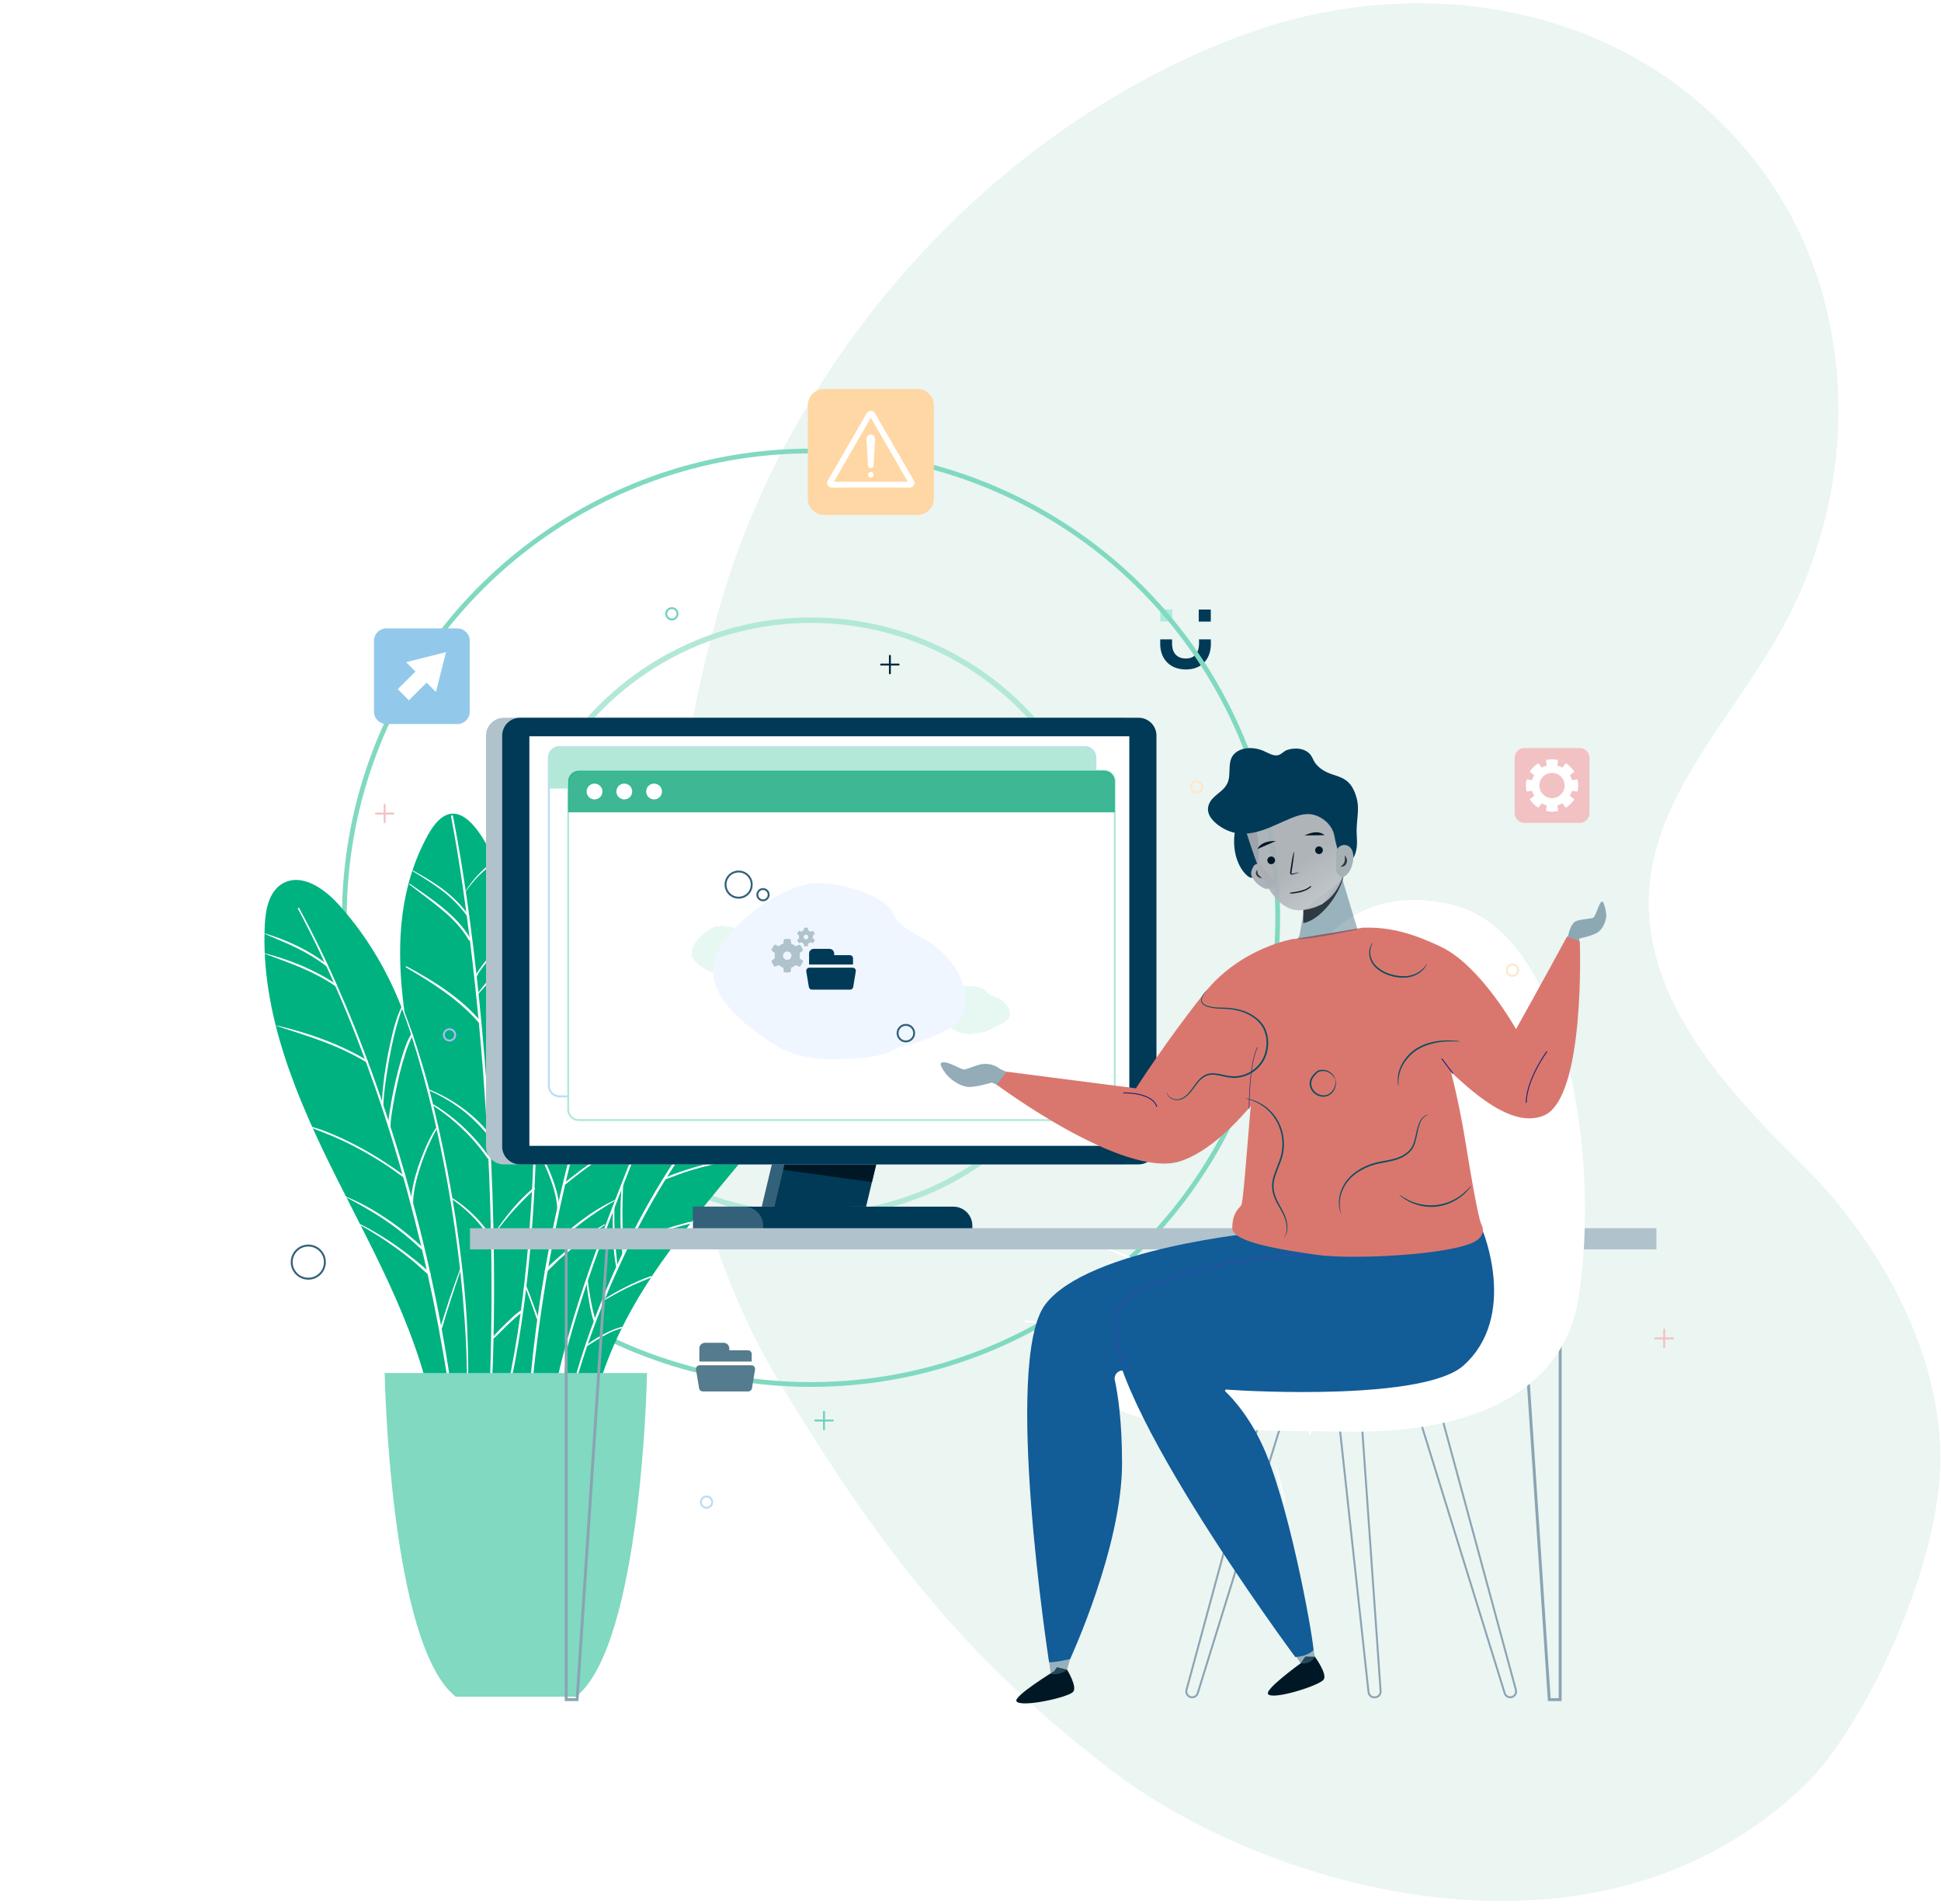 <svg width="519" height="509" viewBox="0 0 519 509" fill="none" xmlns="http://www.w3.org/2000/svg">
<path d="M350.995 3.935C387.009 -3.866 423.844 3.365 450.817 24.545C461.34 32.787 470.154 42.797 476.876 54.14C496.816 87.863 496.474 132.799 475.819 169.318C463.693 190.789 444.792 210.31 441.393 233.886C437.016 264.518 460.117 289.966 481.712 311.189C503.307 332.411 520.947 364.556 518.618 395.295C516.434 423.954 497.29 463.169 482.483 477.355C426.023 531.473 337.596 504.21 297.29 473.368C256.984 442.527 234.945 413.214 209.049 370.634C172.773 310.981 172.302 231.243 192.727 161.212C212.196 94.482 265.717 33.43 333.94 8.781C339.525 6.782 345.226 5.162 350.995 3.935Z" fill="#007D5A" fill-opacity="0.08"/>
<path d="M320.604 170.932V172.495H320.585C320.448 174.761 319.197 176.051 317.107 176.051C314.88 176.051 313.552 174.761 313.415 172.495H313.395V170.932H310.23V172.495V172.515C310.406 176.461 313.063 178.981 317.088 178.981C321.073 178.981 323.593 176.519 323.769 172.515V170.932H320.604Z" fill="#003A57"/>
<path d="M313.435 162.962H310.25V166.146H313.435V162.962Z" fill="#ABEBDF"/>
<path d="M323.749 162.962H320.526V166.185H323.749V162.962Z" fill="#003A57"/>
<circle cx="216.859" cy="245.359" r="79.552" stroke="#B3E8D9" stroke-width="1.46"/>
<circle cx="216.859" cy="245.359" r="124.785" stroke="#80D9C0" stroke-width="1.267"/>
<path fill-rule="evenodd" clip-rule="evenodd" d="M200.08 372H187.92C187.43 372 187.02 371.65 186.93 371.17L186.1 366.17C186.06 365.87 186.14 365.58 186.33 365.35C186.52 365.12 186.8 365 187.09 365H200.91C201.2 365 201.48 365.13 201.67 365.35C201.86 365.58 201.94 365.87 201.89 366.16L201.06 371.16C200.98 371.65 200.57 372 200.08 372ZM201 364V362C201 361.45 200.55 361 200 361H195V360.5C195 359.67 194.33 359 193.5 359H188.5C187.67 359 187 359.67 187 360.5V364H201Z" fill="#547B8E"/>
<path d="M296.114 337.202C298.261 338.1 300.48 338.836 302.638 339.724C304.796 340.613 306.954 341.685 308.948 342.961C309.244 343.145 309.52 342.675 309.224 342.492C305.266 339.99 300.726 338.111 296.145 337.089C296.073 337.069 296.053 337.171 296.114 337.202Z" fill="white"/>
<path d="M296.267 334.046C298.149 334.945 300.102 335.68 301.994 336.558C303.886 337.436 305.747 338.509 307.455 339.744C307.741 339.949 308.007 339.479 307.731 339.275C304.346 336.834 300.368 334.955 296.318 333.933C296.257 333.923 296.216 334.005 296.277 334.036L296.267 334.046Z" fill="white"/>
<path d="M303.865 365.204C305.256 365.837 306.708 366.317 308.099 366.94C309.49 367.563 310.931 368.278 312.302 369.023C313.672 369.769 314.94 370.525 316.218 371.342C316.852 371.75 317.476 372.158 318.1 372.577C318.724 372.996 319.358 373.517 320.043 373.874C320.217 373.966 320.411 373.741 320.258 373.588C319.204 372.557 317.783 371.781 316.556 370.984C315.247 370.136 313.917 369.34 312.557 368.584C311.197 367.828 309.786 367.124 308.344 366.501C306.902 365.878 305.481 365.255 303.957 364.959C303.824 364.928 303.722 365.122 303.865 365.183V365.204Z" fill="white"/>
<path d="M329.809 388.304C328.95 389.969 328.131 391.654 327.364 393.359C327.007 394.156 326.659 394.952 326.321 395.759C325.984 396.566 325.462 397.516 325.329 398.424C325.309 398.557 325.462 398.629 325.544 398.516C326.035 397.822 326.281 396.923 326.608 396.147C326.986 395.259 327.364 394.37 327.753 393.482C328.489 391.786 329.236 390.101 329.993 388.416C330.054 388.284 329.87 388.171 329.798 388.304H329.809Z" fill="white"/>
<path d="M341.18 326.325C339.268 334.597 337.98 343.023 336.936 351.448C335.362 364.172 334.441 376.989 334.206 389.805C334.053 398.026 334.114 406.288 334.799 414.488C334.82 414.764 335.239 414.764 335.229 414.488C334.983 407.146 334.758 399.803 334.84 392.45C334.912 385.638 335.188 378.837 335.648 372.046C336.405 360.853 337.642 349.691 339.401 338.611C340.045 334.546 340.761 330.482 341.661 326.458C341.732 326.142 341.242 325.999 341.17 326.325H341.18Z" fill="white"/>
<path d="M326.925 364.53C326.73 378.306 327.508 392.246 330.289 405.757C331.046 409.433 331.905 413.13 333.152 416.674C333.234 416.919 333.613 416.817 333.541 416.561C332.672 413.345 331.813 410.138 331.138 406.87C330.463 403.602 329.86 400.048 329.389 396.617C328.428 389.662 327.886 382.646 327.63 375.631C327.497 371.923 327.446 368.216 327.477 364.509C327.477 364.152 326.935 364.152 326.925 364.509V364.53Z" fill="white"/>
<path d="M345.465 368.574C341.415 370.453 337.846 373.271 335.034 376.744C334.789 377.04 335.218 377.469 335.454 377.162C338.204 373.69 341.732 370.943 345.577 368.778C345.71 368.696 345.598 368.512 345.455 368.574H345.465Z" fill="white"/>
<path d="M345.618 366.715C341.692 368.012 337.806 370.228 335.014 373.323C334.779 373.588 335.157 373.966 335.403 373.711C336.834 372.25 338.327 370.912 340.045 369.789C341.763 368.666 343.706 367.685 345.68 366.95C345.823 366.899 345.772 366.664 345.618 366.715Z" fill="white"/>
<path d="M349.105 348.578C344.504 350.671 339.953 353.092 336.394 356.738C336.108 357.034 336.558 357.483 336.844 357.187C340.403 353.592 344.841 351.192 349.279 348.864C349.474 348.762 349.3 348.486 349.105 348.578Z" fill="white"/>
<path d="M348.543 336.354C344.81 338.58 340.628 340.796 338.163 344.503C337.948 344.82 338.47 345.116 338.675 344.799C339.902 342.92 341.63 341.46 343.45 340.163C345.27 338.866 346.937 337.773 348.676 336.579C348.809 336.487 348.686 336.262 348.543 336.354Z" fill="white"/>
<path d="M348.032 334.403C344.452 336.068 341.027 337.988 338.46 341.041C338.255 341.287 338.613 341.644 338.818 341.399C340.035 339.908 341.466 338.631 343.062 337.559C344.657 336.487 346.426 335.537 348.144 334.577C348.257 334.516 348.154 334.352 348.042 334.403H348.032Z" fill="white"/>
<path d="M339.319 337.753C338.675 336.752 337.928 335.854 337.049 335.037C336.609 334.638 336.159 334.25 335.678 333.903C335.198 333.556 334.656 333.127 334.083 332.872C333.858 332.77 333.674 333.066 333.889 333.209C334.38 333.556 334.922 333.832 335.413 334.179C335.903 334.526 336.394 334.904 336.854 335.302C337.724 336.058 338.542 336.905 339.247 337.814C339.278 337.855 339.339 337.804 339.319 337.763V337.753Z" fill="white"/>
<path d="M337.601 350.62C337.581 349.834 336.957 349.17 336.477 348.598C335.935 347.945 335.341 347.332 334.718 346.75C333.46 345.575 332.049 344.554 330.556 343.696C330.31 343.553 330.085 343.931 330.331 344.074C331.752 344.881 333.081 345.831 334.288 346.934C334.861 347.455 335.403 348.006 335.914 348.588C336.425 349.17 337.1 349.854 337.325 350.661C337.366 350.814 337.601 350.784 337.601 350.62Z" fill="white"/>
<path d="M337.304 352.949C336.394 351.581 335.147 350.396 333.92 349.324C332.692 348.251 331.312 347.118 329.89 346.199C329.625 346.025 329.4 346.434 329.645 346.617C331.005 347.608 332.355 348.588 333.623 349.702C334.891 350.815 335.965 351.958 337.202 353.01C337.243 353.051 337.325 353 337.294 352.939L337.304 352.949Z" fill="white"/>
<path d="M335.975 365.673C335.842 364.867 335.003 364.274 334.441 363.743C333.715 363.059 332.968 362.385 332.212 361.731C330.719 360.445 329.174 359.219 327.559 358.096C327.262 357.892 326.986 358.372 327.272 358.576C328.816 359.679 330.34 360.812 331.802 362.028C332.498 362.599 333.173 363.192 333.848 363.794C334.523 364.397 335.31 364.989 335.75 365.765C335.821 365.888 335.985 365.796 335.965 365.673H335.975Z" fill="white"/>
<path d="M335.361 375.539C334.952 374.875 334.308 374.323 333.746 373.803C333.142 373.231 332.498 372.69 331.844 372.179C330.545 371.168 329.124 370.167 327.62 369.483C327.365 369.371 327.14 369.718 327.395 369.871C328.111 370.3 328.847 370.678 329.553 371.127C330.259 371.576 330.923 372.036 331.578 372.536C332.232 373.037 332.856 373.547 333.459 374.099C334.063 374.65 334.564 375.253 335.188 375.733C335.3 375.825 335.443 375.651 335.382 375.539H335.361Z" fill="white"/>
<path d="M334.145 388.028C333.235 386.772 332.253 385.587 331.169 384.474C330.085 383.361 328.878 382.258 327.61 381.329C327.385 381.166 327.089 381.543 327.314 381.717C328.52 382.718 329.727 383.698 330.862 384.781C331.997 385.863 333.03 386.956 334.022 388.13C334.083 388.202 334.216 388.11 334.155 388.028H334.145Z" fill="white"/>
<path d="M334.625 403.653C334.625 403.653 334.605 403.633 334.595 403.612C334.615 403.643 334.564 403.5 334.554 403.49C334.472 403.347 334.329 403.214 334.206 403.102C333.817 402.734 333.429 402.377 333.02 402.019C332.509 401.58 331.997 401.141 331.465 400.712C330.934 400.283 330.443 399.864 329.88 399.538C329.533 399.343 329.277 399.823 329.574 400.058C330.075 400.436 330.596 400.783 331.087 401.182C331.619 401.6 332.13 402.04 332.641 402.479C333.04 402.816 333.429 403.163 333.828 403.5C333.95 403.602 334.083 403.735 334.227 403.806C334.257 403.827 334.298 403.837 334.339 403.837C334.308 403.837 334.308 403.837 334.339 403.837C334.421 403.847 334.38 403.837 334.359 403.837C334.37 403.837 334.39 403.857 334.4 403.857C334.523 403.929 334.697 403.776 334.605 403.653H334.625Z" fill="white"/>
<path d="M347.224 371.699C348.052 373.292 348.666 375.018 349.167 376.744C349.78 378.817 350.251 381.033 350.016 383.208C349.975 383.596 350.588 383.596 350.619 383.208C350.823 380.992 350.322 378.715 349.678 376.601C349.146 374.875 348.502 373.057 347.469 371.556C347.367 371.403 347.122 371.535 347.214 371.709L347.224 371.699Z" fill="white"/>
<path d="M352.777 358.372C353.769 360.659 354.218 363.141 354.576 365.592C354.771 366.899 354.914 368.206 355.016 369.524C355.077 370.3 355.159 371.117 355.067 371.893C355.016 372.301 355.66 372.291 355.701 371.893C355.804 371.076 355.701 370.218 355.65 369.401C355.548 368.074 355.384 366.746 355.19 365.429C354.975 364.009 354.72 362.59 354.372 361.19C354.116 360.159 353.85 358.995 353.237 358.106C353.042 357.82 352.644 358.066 352.777 358.372Z" fill="white"/>
<path d="M354.945 354.317C355.732 356.748 356.09 359.352 356.335 361.885C356.581 364.417 356.734 366.766 356.683 369.207C356.683 369.36 356.939 369.411 356.969 369.248C357.419 366.807 357.174 364.162 356.898 361.711C356.622 359.26 356.315 356.513 355.262 354.195C355.18 354.021 354.893 354.144 354.945 354.327V354.317Z" fill="white"/>
<path d="M376.02 358.688C370.621 359.148 365.14 360.424 360.129 362.497C359.812 362.63 359.955 363.151 360.272 363.018C362.778 361.977 365.375 361.17 368.024 360.537C370.672 359.903 373.382 359.434 376.041 358.79C376.102 358.78 376.092 358.678 376.031 358.678L376.02 358.688Z" fill="white"/>
<path d="M379.262 348.19C374.895 348.609 370.488 349.855 366.52 351.723C366.203 351.877 366.479 352.336 366.796 352.193C368.801 351.243 370.887 350.508 373.024 349.916C375.161 349.324 377.217 348.905 379.282 348.302C379.344 348.282 379.333 348.19 379.272 348.19H379.262Z" fill="white"/>
<path d="M379.579 345.259C375.693 345.729 371.786 347.046 368.351 348.915C368.044 349.079 368.32 349.548 368.627 349.385C370.375 348.425 372.206 347.659 374.098 347.046C375.989 346.434 377.779 345.994 379.599 345.371C379.65 345.351 379.65 345.249 379.589 345.259H379.579Z" fill="white"/>
<path d="M368.637 373.108C367.195 373.21 365.774 373.619 364.393 374.007C362.9 374.415 361.438 374.905 359.986 375.447C358.636 375.947 357.296 376.499 355.977 377.091C355.292 377.397 354.607 377.724 353.932 378.051C353.257 378.378 352.51 378.694 351.917 379.154C351.774 379.266 351.846 379.552 352.06 379.481C353.349 379.031 354.566 378.245 355.803 377.683C357.214 377.04 358.656 376.448 360.119 375.906C361.499 375.396 362.89 374.936 364.301 374.517C365.712 374.099 367.236 373.803 368.678 373.333C368.801 373.292 368.79 373.077 368.647 373.088L368.637 373.108Z" fill="white"/>
<path d="M340.853 391.745C341.292 393.41 341.732 395.075 342.151 396.749C342.356 397.556 342.56 398.353 342.755 399.16C342.949 399.966 343.041 400.855 343.419 401.58C343.481 401.692 343.634 401.631 343.644 401.519C343.675 400.702 343.358 399.834 343.174 399.047C342.99 398.261 342.775 397.444 342.56 396.637C342.11 394.972 341.609 393.328 341.078 391.684C341.037 391.551 340.822 391.602 340.863 391.745H340.853Z" fill="white"/>
<path d="M300.562 369.207C299.304 368.523 297.801 368.155 296.431 367.746C294.969 367.307 293.496 366.919 292.003 366.592C290.51 366.266 289.099 365.99 287.626 365.765C286.931 365.663 286.235 365.561 285.53 365.479C284.886 365.398 283.955 365.122 283.341 365.367C283.229 365.408 283.198 365.561 283.311 365.632C283.791 365.939 284.497 365.867 285.059 365.929C285.878 366.021 286.685 366.133 287.493 366.255C288.956 366.48 290.418 366.756 291.87 367.083C293.322 367.409 294.682 367.757 296.063 368.155C297.443 368.553 298.957 369.197 300.429 369.503C300.593 369.534 300.716 369.309 300.552 369.217L300.562 369.207Z" fill="white"/>
<path d="M293.292 359.587C292.085 358.923 290.643 358.607 289.324 358.229C287.872 357.82 286.389 357.473 284.906 357.167C282.022 356.585 279.087 356.166 276.153 355.992C275.856 355.972 275.856 356.431 276.153 356.452C279.087 356.697 282.002 357.065 284.896 357.657C286.266 357.933 287.616 358.259 288.966 358.617C290.316 358.974 291.768 359.567 293.199 359.802C293.332 359.822 293.424 359.648 293.292 359.577V359.587Z" fill="white"/>
<path d="M290.07 356.115C288.884 355.584 287.524 355.339 286.277 355.022C284.927 354.675 283.577 354.348 282.217 354.062C279.548 353.511 276.848 353.122 274.128 353.02C273.852 353.02 273.852 353.429 274.128 353.439C276.899 353.541 279.64 353.95 282.34 354.522C283.618 354.787 284.896 355.093 286.164 355.41C287.432 355.727 288.71 356.196 290.009 356.329C290.122 356.339 290.173 356.156 290.07 356.115Z" fill="white"/>
<path d="M287.585 346.413C287.708 347.138 287.922 347.863 288.066 348.588C288.209 349.313 288.342 350.018 288.434 350.743C288.485 351.121 288.874 355.073 288.628 355.083C288.332 355.093 288.332 355.522 288.628 355.543C289.272 355.573 289.16 354.685 289.16 354.276C289.16 353.368 289.109 352.459 289.017 351.56C288.925 350.661 288.802 349.824 288.638 348.966C288.475 348.108 288.301 347.148 287.953 346.321C287.861 346.086 287.534 346.178 287.575 346.423L287.585 346.413Z" fill="white"/>
<path d="M298.415 353.878C298.241 354.787 298.425 355.798 298.476 356.717C298.527 357.739 298.568 358.75 298.599 359.771C298.65 361.813 298.732 364.05 298.231 366.041C298.179 366.256 298.507 366.307 298.527 366.082C298.619 365.071 298.824 364.07 298.905 363.059C298.987 362.048 299.028 360.955 299.018 359.893C299.008 358.831 298.967 357.861 298.895 356.84C298.834 355.89 298.885 354.797 298.558 353.889C298.537 353.827 298.425 353.807 298.415 353.889V353.878Z" fill="white"/>
<path d="M150.863 383.831C149.165 356.993 156.446 331.82 169.3 308.178C177.747 292.656 197.381 274.161 207.209 282.668C216.126 290.399 201.564 306.361 195.019 314.275C177.359 335.619 163.267 353.235 157.643 380.022" fill="#00B280"/>
<path d="M207.127 282.535C201.87 285.221 197.391 289.347 193.372 293.605C188.403 298.865 184.056 304.696 180.079 310.731C175.579 317.553 171.55 324.691 167.93 332.014C164.31 339.336 160.915 347.22 158.082 355.083C155.342 362.671 153.01 370.412 151.272 378.296C151.067 379.215 150.883 380.134 150.719 381.063C150.679 381.268 150.996 381.37 151.047 381.155C151.926 377.407 152.785 373.67 153.838 369.963C154.892 366.256 156.17 362.232 157.499 358.433C160.281 350.508 163.512 342.737 167.153 335.159C170.793 327.582 174.567 320.647 178.933 313.754C182.88 307.514 187.216 301.499 192.104 295.964C196.154 291.379 200.602 287.294 205.664 283.852C206.206 283.485 206.748 283.138 207.311 282.801C207.474 282.698 207.331 282.453 207.157 282.535H207.127Z" fill="white"/>
<path d="M177.645 315.368C179.403 314.867 181.101 314.071 182.839 313.489C184.578 312.906 186.337 312.386 188.106 311.936C189.875 311.487 191.654 311.099 193.454 310.782C194.313 310.629 195.172 310.496 196.031 310.374C196.553 310.302 197.084 310.231 197.606 310.17C197.974 310.129 198.301 310.149 198.618 309.935C198.731 309.863 198.7 309.72 198.588 309.669C198.199 309.516 197.78 309.639 197.371 309.69C196.962 309.741 196.542 309.792 196.133 309.853C195.233 309.976 194.334 310.118 193.444 310.272C191.613 310.598 189.783 310.987 187.983 311.446C186.183 311.906 184.455 312.426 182.717 313.019C180.978 313.611 179.127 314.173 177.532 315.082C177.379 315.174 177.481 315.419 177.655 315.368H177.645Z" fill="white"/>
<path d="M186.521 301.785C188.218 301.377 189.844 300.652 191.511 300.131C193.178 299.61 194.957 299.12 196.706 298.711C200.224 297.884 203.803 297.353 207.403 297.026C207.699 296.996 207.699 296.546 207.403 296.567C203.803 296.822 200.214 297.394 196.696 298.211C194.906 298.63 193.137 299.11 191.389 299.671C189.732 300.202 187.942 300.693 186.429 301.561C186.306 301.632 186.388 301.816 186.521 301.785Z" fill="white"/>
<path d="M190.468 296.884C192.053 296.608 193.618 296.005 195.162 295.556C196.706 295.107 198.373 294.657 199.999 294.269C203.251 293.493 206.554 292.931 209.898 292.788C210.174 292.778 210.174 292.349 209.898 292.37C206.554 292.502 203.251 293.054 199.999 293.83C198.373 294.218 196.767 294.657 195.172 295.127C193.577 295.597 191.889 295.985 190.376 296.669C190.243 296.73 190.345 296.904 190.468 296.884Z" fill="white"/>
<path d="M192.984 282.862C192.207 285.16 191.92 287.713 191.706 290.113C191.593 291.328 191.532 292.543 191.521 293.758C191.521 294.289 191.266 295.689 192.115 295.709C192.411 295.709 192.401 295.28 192.115 295.249C191.685 295.209 192.227 289.684 192.288 289.132C192.524 287.049 193.014 285.017 193.352 282.954C193.393 282.709 193.055 282.607 192.974 282.852L192.984 282.862Z" fill="white"/>
<path d="M179.966 293.483C179.608 294.79 179.659 296.261 179.588 297.598C179.506 299.049 179.445 300.499 179.434 301.949C179.424 303.399 179.455 304.767 179.557 306.167C179.659 307.647 179.895 309.128 180.038 310.609C180.058 310.823 180.386 310.783 180.334 310.568C179.741 307.739 179.813 304.706 179.864 301.826C179.895 300.417 179.946 299.008 180.007 297.598C180.068 296.189 180.304 294.81 180.12 293.483C180.109 293.401 179.987 293.411 179.976 293.483H179.966Z" fill="white"/>
<path d="M166.744 312.651C165.629 320.219 165.701 327.98 166.437 335.578C166.468 335.884 166.959 335.895 166.928 335.578C166.192 327.929 166.355 320.311 166.856 312.662C166.856 312.6 166.754 312.58 166.744 312.651Z" fill="white"/>
<path d="M167.909 332.994C170.486 331.503 173.411 330.543 176.213 329.583C177.634 329.093 179.066 328.644 180.508 328.225C181.244 328.011 181.991 327.806 182.737 327.602C183.484 327.398 184.22 327.296 184.895 327C185.069 326.928 184.977 326.632 184.803 326.642C184.067 326.693 183.33 326.959 182.625 327.153C181.837 327.357 181.06 327.582 180.283 327.806C178.759 328.256 177.256 328.736 175.763 329.256C174.27 329.777 172.777 330.329 171.304 330.921C170.077 331.421 168.727 331.85 167.797 332.831C167.725 332.912 167.817 333.045 167.92 332.984L167.909 332.994Z" fill="white"/>
<path d="M164.167 317.992C163.88 321.648 163.768 325.314 163.87 328.991C163.972 332.453 164.126 336.058 164.934 339.438C164.964 339.591 165.22 339.561 165.21 339.397C164.842 335.884 164.433 332.412 164.32 328.879C164.208 325.345 164.269 321.618 164.504 318.002C164.514 317.788 164.187 317.788 164.167 318.002V317.992Z" fill="white"/>
<path d="M161.058 347.914C163.154 346.76 165.21 345.555 167.357 344.483C169.505 343.411 171.836 342.481 174.106 341.542C174.331 341.45 174.239 341.093 174.004 341.174C171.734 341.94 169.515 342.982 167.377 344.044C165.24 345.106 162.991 346.331 160.986 347.782C160.915 347.833 160.986 347.955 161.058 347.904V347.914Z" fill="white"/>
<path d="M156.609 338.437C156.64 340.95 156.804 343.452 157.192 345.933C157.581 348.415 157.98 351.019 158.808 353.388C158.91 353.674 159.319 353.562 159.258 353.266C159.013 352.081 158.655 350.927 158.399 349.743C158.143 348.558 157.898 347.281 157.693 346.035C157.284 343.513 156.947 340.97 156.742 338.427C156.742 338.356 156.62 338.346 156.62 338.427L156.609 338.437Z" fill="white"/>
<path d="M156.466 359.985C156.466 359.985 156.486 359.965 156.466 359.965C156.446 359.965 156.446 359.985 156.466 359.985Z" fill="white"/>
<path d="M156.486 360.057C156.568 360.005 156.65 359.934 156.742 359.903C156.926 359.832 157.1 359.822 157.305 359.689C158.061 359.188 158.828 358.688 159.605 358.218C161.712 356.921 163.911 355.706 166.334 355.093C166.549 355.042 166.457 354.695 166.242 354.756C163.87 355.349 161.589 356.523 159.503 357.769C158.706 358.249 157.928 358.76 157.182 359.311C156.885 359.526 156.742 359.791 156.476 360.036C156.456 360.046 156.476 360.077 156.497 360.067L156.486 360.057Z" fill="white"/>
<path d="M147.805 375.692C152.581 354.369 158.164 335.486 166.703 316.338C175.242 297.18 182.932 276.684 180.917 255.83C180.559 252.123 179.506 247.895 176.142 246.251C171.693 244.065 166.652 247.844 163.502 251.653C152.366 265.082 147.764 279.992 143.94 296.965C138.622 320.545 134.031 354.624 135.841 376.478" fill="#00B280"/>
<path d="M172.624 252.256C169.453 258.751 166.6 265.399 164.023 272.149C161.17 279.594 158.624 287.161 156.323 294.8C153.869 302.939 151.681 311.16 149.779 319.453C147.876 327.745 146.107 336.783 144.727 345.535C143.346 354.287 142.252 363.345 141.526 372.301C141.434 373.435 141.393 374.558 141.342 375.692C141.332 375.968 141.741 375.957 141.761 375.692C142.262 371.219 142.651 366.746 143.172 362.273C143.694 357.8 144.308 353.296 144.972 348.823C146.281 340.071 147.887 331.36 149.758 322.721C151.629 314.081 153.613 306.197 155.955 298.048C158.174 290.348 160.659 282.709 163.43 275.193C165.977 268.299 168.748 261.477 171.836 254.799C172.204 254.012 172.572 253.226 172.941 252.45C173.043 252.235 172.726 252.041 172.613 252.256H172.624Z" fill="white"/>
<path d="M161.579 327.337C158.675 328.991 155.914 330.829 153.276 332.872C151.957 333.903 150.668 334.965 149.41 336.078C148.152 337.192 146.792 338.335 145.698 339.622C145.453 339.908 145.831 340.296 146.117 340.041C147.365 338.938 148.5 337.692 149.738 336.569C150.975 335.445 152.192 334.414 153.47 333.393C156.098 331.299 158.859 329.348 161.702 327.551C161.835 327.469 161.712 327.255 161.579 327.337Z" fill="white"/>
<path d="M164.821 320.607C163.124 321.413 161.498 322.241 159.892 323.231C158.287 324.222 156.835 325.223 155.383 326.305C152.468 328.47 149.728 330.86 147.202 333.464C146.936 333.74 147.355 334.169 147.621 333.883C152.703 328.674 158.573 324.344 164.893 320.739C164.985 320.688 164.903 320.556 164.811 320.607H164.821Z" fill="white"/>
<path d="M142.538 305.584C144.082 307.923 145.299 310.537 146.373 313.131C147.682 316.307 148.838 319.718 149.011 323.18C149.032 323.568 149.635 323.568 149.615 323.18C149.42 319.626 148.224 316.154 146.854 312.907C145.759 310.313 144.512 307.647 142.773 305.411C142.671 305.278 142.446 305.452 142.538 305.595V305.584Z" fill="white"/>
<path d="M149.86 276.724C151.783 282.841 153.296 289.122 154.37 295.443C154.615 296.914 154.84 298.385 154.994 299.865C155.014 300.049 155.28 300.049 155.28 299.865C155.28 297.047 154.738 294.218 154.206 291.461C153.552 288.07 152.723 284.71 151.783 281.391C151.322 279.778 150.811 278.185 150.198 276.632C150.116 276.428 149.799 276.51 149.87 276.724H149.86Z" fill="white"/>
<path d="M179.169 279.655C171.826 281.667 164.576 284.639 158.215 288.836C157.929 289.03 158.195 289.5 158.492 289.306C161.641 287.212 165.006 285.466 168.472 283.965C171.939 282.464 175.63 281.177 179.199 279.768C179.261 279.737 179.24 279.645 179.169 279.655Z" fill="white"/>
<path d="M181.296 262.509C175.405 264.245 169.638 266.931 164.678 270.587C164.402 270.791 164.678 271.261 164.954 271.057C167.45 269.208 170.139 267.646 172.941 266.298C175.743 264.95 178.555 263.867 181.347 262.611C181.408 262.58 181.367 262.488 181.306 262.509H181.296Z" fill="white"/>
<path d="M181.071 257.832C175.814 259.578 170.763 262.284 166.519 265.858C166.253 266.083 166.642 266.471 166.907 266.246C169.065 264.429 171.417 262.866 173.902 261.518C176.387 260.17 178.729 259.159 181.122 257.934C181.173 257.903 181.142 257.811 181.081 257.832H181.071Z" fill="white"/>
<path d="M171.366 303.828C169.413 304.369 167.552 305.278 165.742 306.197C163.932 307.116 162.163 308.148 160.445 309.24C158.727 310.333 157.05 311.518 155.413 312.733C154.616 313.335 153.818 313.948 153.041 314.561C152.264 315.174 151.343 315.827 150.638 316.583C150.505 316.726 150.679 316.981 150.853 316.869C151.681 316.338 152.417 315.643 153.194 315.031C154.002 314.387 154.83 313.754 155.659 313.141C157.295 311.926 158.972 310.752 160.7 309.659C162.428 308.566 164.187 307.545 165.987 306.605C167.787 305.666 169.638 304.92 171.458 304.052C171.591 303.991 171.499 303.787 171.366 303.828Z" fill="white"/>
<path d="M138.233 338.407C139.215 340.929 140.197 343.452 141.148 345.984C141.618 347.23 142.078 348.476 142.539 349.732C142.999 350.988 143.316 352.255 143.929 353.388C144.001 353.511 144.165 353.419 144.144 353.296C143.929 351.999 143.357 350.733 142.907 349.497C142.436 348.2 141.956 346.914 141.465 345.637C140.514 343.176 139.501 340.745 138.448 338.325C138.397 338.213 138.192 338.294 138.244 338.407H138.233Z" fill="white"/>
<path d="M176.858 289.367C172.45 300.672 167.899 311.926 163.543 323.252C159.361 334.107 155.413 345.075 152.213 356.268C150.392 362.651 148.746 369.105 147.662 375.651C147.631 375.835 147.907 375.916 147.948 375.733C149.268 369.942 150.607 364.172 152.192 358.453C153.777 352.735 155.505 347.302 157.387 341.797C161.191 330.676 165.517 319.739 169.802 308.791C172.317 302.367 174.792 295.934 177.134 289.449C177.195 289.265 176.919 289.194 176.847 289.367H176.858Z" fill="white"/>
<path d="M125.799 375.457C122.485 352.418 119.704 331.462 115.91 310.619C110.695 282.035 99.609 250.377 114.335 223.396C123.569 206.484 133.172 230.524 136.178 240.716C139.44 251.796 141.628 263.183 142.774 274.672C145.116 298.15 141.792 347.128 135.83 376.478" fill="#00B280"/>
<path d="M120.604 218.279C121.82 224.56 122.833 230.881 123.753 237.203C125.031 246.036 126.126 254.891 127.077 263.765C128.222 274.529 129.142 285.323 129.838 296.128C130.625 308.342 131.136 320.566 131.331 332.8C131.545 345.933 131.412 359.076 130.901 372.199C130.84 373.874 130.778 375.559 130.717 377.234C130.707 377.51 131.126 377.51 131.147 377.234C132.006 363.999 132.2 350.713 132.077 337.457C131.965 325.039 131.525 312.631 130.789 300.233C130.134 289.234 129.255 278.246 128.13 267.288C127.189 258.158 126.095 249.049 124.786 239.97C123.815 233.312 122.751 226.653 121.483 220.046C121.36 219.413 121.238 218.78 121.115 218.147C121.053 217.82 120.563 217.963 120.624 218.279H120.604Z" fill="white"/>
<path d="M142.958 287.049C143.06 299.212 142.733 311.375 141.945 323.507C141.158 335.639 139.777 348.772 137.609 361.252C136.454 367.9 134.992 374.477 133.355 381.023C133.294 381.278 133.672 381.38 133.744 381.135C135.441 375.365 136.699 369.472 137.804 363.57C138.908 357.667 139.869 351.254 140.616 345.055C142.129 332.494 142.978 319.861 143.326 307.208C143.52 300.488 143.571 293.769 143.489 287.039C143.489 286.681 142.937 286.681 142.937 287.039L142.958 287.049Z" fill="white"/>
<path d="M117.75 318.687C120.45 320.188 122.966 322.016 125.215 324.12C126.32 325.151 127.363 326.264 128.334 327.428C128.825 328.021 129.296 328.623 129.746 329.246C130.155 329.818 130.513 330.604 131.065 331.043C131.228 331.176 131.494 331.054 131.443 330.829C131.269 330.155 130.666 329.512 130.247 328.96C129.797 328.358 129.337 327.776 128.856 327.204C127.833 325.999 126.729 324.855 125.553 323.793C123.232 321.689 120.644 319.932 117.842 318.523C117.73 318.472 117.638 318.625 117.75 318.687Z" fill="white"/>
<path d="M114.345 294.637C120.604 298.507 126.126 303.562 130.318 309.618C130.533 309.935 131.055 309.629 130.84 309.312C126.555 303.215 121.003 298.048 114.468 294.422C114.335 294.351 114.212 294.545 114.345 294.627V294.637Z" fill="white"/>
<path d="M114.171 291.307C117.331 292.625 120.338 294.33 123.078 296.373C125.819 298.415 128.212 300.836 130.441 303.45C130.676 303.726 131.044 303.338 130.83 303.062C126.596 297.68 120.593 293.544 114.233 291.073C114.079 291.011 114.018 291.246 114.171 291.307Z" fill="white"/>
<path d="M108.547 258.638C115.705 262.815 122.741 267.258 128.191 273.599C128.457 273.916 128.907 273.456 128.641 273.15C123.201 266.767 116.032 262.294 108.721 258.352C108.526 258.25 108.363 258.536 108.547 258.638Z" fill="white"/>
<path d="M109.488 236.508C112.351 238.704 115.276 240.828 118.047 243.126C120.818 245.424 123.497 248.099 125.328 251.316C125.512 251.643 126.033 251.347 125.839 251.02C122.137 244.596 115.531 240.471 109.621 236.284C109.477 236.181 109.355 236.406 109.488 236.508Z" fill="white"/>
<path d="M110.327 232.893C113.047 234.578 115.808 236.243 118.344 238.193C120.88 240.144 123.14 242.472 125.021 245.087C125.206 245.352 125.645 245.087 125.451 244.831C123.569 242.248 121.34 239.96 118.804 238.01C116.268 236.059 113.313 234.333 110.419 232.72C110.306 232.658 110.204 232.822 110.316 232.893H110.327Z" fill="white"/>
<path d="M124.265 238.775C125.359 237.111 126.627 235.548 128.028 234.139C128.703 233.465 129.408 232.811 130.145 232.209C130.952 231.555 131.811 230.983 132.64 230.371C132.834 230.228 132.67 229.901 132.445 230.034C130.728 231.035 129.163 232.474 127.803 233.914C126.443 235.354 125.216 236.988 124.193 238.735C124.162 238.786 124.234 238.827 124.265 238.775Z" fill="white"/>
<path d="M127.219 261.957C127.496 260.589 128.447 259.435 129.265 258.342C130.083 257.25 130.993 256.167 131.954 255.166C133.836 253.185 135.942 251.439 138.233 249.948C138.468 249.795 138.243 249.417 138.008 249.57C135.615 251.153 133.396 253.001 131.443 255.095C130.492 256.106 129.602 257.178 128.784 258.301C127.966 259.425 127.025 260.558 126.943 261.927C126.943 262.08 127.189 262.121 127.219 261.968V261.957Z" fill="white"/>
<path d="M127.455 266.216C129.336 264.163 131.126 262.029 133.1 260.058C135.073 258.087 137.19 256.269 139.358 254.502C139.573 254.329 139.286 253.951 139.061 254.125C136.822 255.82 134.726 257.74 132.752 259.731C130.778 261.722 128.876 263.826 127.363 266.165C127.332 266.216 127.404 266.277 127.455 266.236V266.216Z" fill="white"/>
<path d="M129.735 289.193C130.349 287.753 131.719 286.589 132.793 285.476C133.867 284.363 134.951 283.28 136.065 282.218C138.325 280.064 140.688 278.021 143.111 276.05C143.387 275.825 142.988 275.427 142.712 275.652C140.156 277.705 137.722 279.91 135.38 282.198C134.225 283.331 133.1 284.496 131.995 285.68C131.085 286.661 129.766 287.743 129.51 289.122C129.48 289.275 129.684 289.326 129.746 289.183L129.735 289.193Z" fill="white"/>
<path d="M130.697 307.137C131.627 306.197 132.435 305.145 133.345 304.185C134.255 303.225 135.258 302.265 136.28 301.367C138.356 299.549 140.585 298.037 142.876 296.526C143.111 296.373 142.907 295.995 142.651 296.138C140.279 297.445 138.049 299.181 136.035 300.968C135.022 301.867 134.041 302.817 133.11 303.807C132.179 304.798 131.198 305.809 130.472 306.963C130.39 307.096 130.584 307.249 130.686 307.137H130.697Z" fill="white"/>
<path d="M132.517 329.573C135.574 325.294 139.123 321.485 142.978 317.921C143.213 317.706 142.866 317.369 142.63 317.574C138.642 320.985 135.216 325.09 132.363 329.481C132.302 329.573 132.455 329.665 132.517 329.573Z" fill="white"/>
<path d="M131.873 357.902C132.036 357.759 132.251 357.636 132.425 357.483C132.854 357.085 133.263 356.646 133.683 356.227C134.869 355.032 136.065 353.848 137.323 352.724C138.019 352.101 138.734 351.519 139.45 350.937C139.706 350.723 139.368 350.273 139.082 350.467C137.691 351.438 136.454 352.683 135.237 353.858C134.184 354.879 133.141 355.921 132.149 357.003C131.944 357.228 131.801 357.483 131.627 357.728C131.515 357.871 131.74 358.014 131.862 357.912L131.873 357.902Z" fill="white"/>
<path d="M116.411 381.104C112.729 357.616 100.775 336.364 90.089 315.092C79.403 293.82 69.616 270.985 70.802 247.242C71.017 243.014 71.978 238.173 75.711 236.131C80.64 233.424 86.551 237.448 90.324 241.594C103.659 256.239 109.651 272.905 114.877 291.951C122.137 318.401 125.655 351.601 124.755 376.468" fill="#00B280"/>
<path d="M105.397 264.47C107.934 270.301 109.938 276.377 111.738 282.464C113.885 289.725 115.726 297.078 117.321 304.482C119.029 312.437 120.46 320.443 121.626 328.491C122.792 336.538 123.651 344.565 124.224 352.643C124.745 359.996 125.011 367.369 124.735 374.732C124.704 375.569 124.663 376.407 124.612 377.234C124.612 377.377 124.827 377.377 124.837 377.234C125.328 369.983 125.257 362.702 124.94 355.451C124.582 347.435 123.723 339.428 122.649 331.473C121.575 323.517 120.154 315.143 118.466 307.065C116.892 299.529 115.112 292.012 112.914 284.629C111.063 278.399 108.977 272.252 106.389 266.288C106.113 265.644 105.827 265.011 105.541 264.378C105.5 264.286 105.367 264.368 105.408 264.46L105.397 264.47Z" fill="white"/>
<path d="M79.668 242.983C83.544 250.234 87.072 257.668 90.344 265.205C93.954 273.518 97.226 281.984 100.223 290.542C103.393 299.61 106.215 308.801 108.761 318.064C111.41 327.714 113.742 337.447 115.756 347.24C117.771 357.034 119.56 367.297 120.941 377.408C121.115 378.653 121.319 379.899 121.513 381.145C121.554 381.38 121.953 381.329 121.933 381.084C121.462 376.029 120.705 370.994 119.918 365.98C119.131 360.966 118.241 355.87 117.249 350.845C115.306 340.95 113.026 331.125 110.387 321.393C107.749 311.661 105.019 302.735 101.869 293.554C98.914 284.966 95.703 276.469 92.154 268.105C88.872 260.375 85.313 252.766 81.366 245.342C80.916 244.494 80.456 243.637 79.996 242.789C79.883 242.574 79.556 242.769 79.668 242.983Z" fill="white"/>
<path d="M96.337 327.541C99.609 329.389 102.789 331.421 105.847 333.617C107.401 334.74 108.915 335.905 110.387 337.12C111.86 338.335 113.2 339.683 114.672 340.868C114.958 341.103 115.357 340.735 115.091 340.449C113.813 339.081 112.259 337.886 110.796 336.711C109.334 335.537 107.831 334.383 106.297 333.29C103.158 331.064 99.885 329.083 96.46 327.326C96.316 327.255 96.194 327.459 96.337 327.541Z" fill="white"/>
<path d="M92.359 319.994C94.21 320.933 96.041 321.965 97.84 323.006C99.64 324.048 101.297 325.069 102.964 326.203C106.4 328.531 109.621 331.146 112.648 333.974C112.924 334.24 113.353 333.821 113.067 333.556C110.071 330.727 106.839 328.153 103.424 325.856C101.696 324.691 99.916 323.589 98.096 322.578C96.276 321.567 94.374 320.698 92.441 319.871C92.349 319.83 92.267 319.963 92.359 320.004V319.994Z" fill="white"/>
<path d="M116.635 301.499C115.275 303.429 114.273 305.646 113.363 307.821C112.136 310.772 111.103 313.815 110.449 316.951C110.101 318.595 109.876 320.27 109.855 321.944C109.855 322.332 110.459 322.332 110.459 321.944C110.459 318.901 111.164 315.889 112.054 312.998C112.944 310.108 114.017 307.361 115.296 304.675C115.787 303.654 116.298 302.623 116.881 301.653C116.983 301.489 116.738 301.346 116.625 301.499H116.635Z" fill="white"/>
<path d="M109.938 276.551C109.109 277.745 108.608 279.185 108.128 280.544C107.504 282.331 106.982 284.149 106.512 285.987C105.561 289.663 104.774 293.391 104.201 297.149C104.017 298.374 103.792 299.63 103.812 300.866C103.812 301.275 104.457 301.275 104.446 300.866C104.426 299.835 104.6 298.793 104.743 297.772C104.988 296.087 105.285 294.412 105.612 292.747C106.359 288.959 107.238 285.17 108.445 281.493C108.966 279.89 109.57 278.307 110.377 276.816C110.541 276.51 110.112 276.275 109.917 276.551H109.938Z" fill="white"/>
<path d="M107.381 269.167C105.857 272.292 105.05 275.754 104.303 279.134C103.465 282.944 102.8 286.804 102.411 290.695C102.237 292.4 102.104 294.126 102.176 295.842C102.176 296.026 102.452 296.026 102.462 295.842C102.616 292.502 103.066 289.173 103.608 285.885C104.242 282.004 104.988 278.123 106.041 274.324C106.512 272.629 107.013 270.934 107.678 269.3C107.749 269.116 107.453 268.994 107.361 269.167H107.381Z" fill="white"/>
<path d="M74.003 274.283C78.083 275.652 82.194 276.888 86.223 278.399C90.252 279.91 94.251 281.759 97.983 283.995C98.28 284.179 98.556 283.709 98.259 283.526C90.815 279.083 82.45 276.132 74.034 274.171C73.962 274.151 73.932 274.253 74.003 274.283Z" fill="white"/>
<path d="M70.69 254.952C73.963 256.208 77.276 257.331 80.497 258.7C83.718 260.068 86.796 261.692 89.69 263.642C89.977 263.836 90.253 263.367 89.966 263.173C84.158 259.282 77.48 256.565 70.711 254.839C70.639 254.819 70.618 254.921 70.68 254.952H70.69Z" fill="white"/>
<path d="M70.68 249.631C73.502 250.877 76.386 251.99 79.167 253.348C81.949 254.707 84.771 256.392 87.297 258.332C87.573 258.546 87.849 258.077 87.573 257.862C82.593 254.043 76.744 251.286 70.721 249.529C70.659 249.509 70.618 249.6 70.68 249.631Z" fill="white"/>
<path d="M83.115 301.458C85.313 302.357 87.553 303.143 89.731 304.103C91.909 305.063 94.067 306.125 96.163 307.259C98.26 308.393 100.325 309.618 102.34 310.905C103.301 311.518 104.242 312.151 105.172 312.804C106.103 313.458 107.064 314.244 108.077 314.857C108.251 314.959 108.445 314.714 108.291 314.571C107.484 313.795 106.502 313.172 105.592 312.529C104.6 311.834 103.598 311.15 102.575 310.496C100.53 309.179 98.444 307.933 96.306 306.779C94.169 305.625 91.991 304.553 89.762 303.593C87.532 302.633 85.436 301.765 83.176 301.213C83.013 301.172 82.961 301.397 83.115 301.448V301.458Z" fill="white"/>
<path d="M123.283 338.59C122.209 341.419 121.186 344.268 120.225 347.138C119.755 348.558 119.294 349.977 118.855 351.397C118.415 352.816 117.832 354.328 117.617 355.829C117.597 355.951 117.771 356.053 117.832 355.921C118.435 354.603 118.752 353.133 119.182 351.754C119.632 350.294 120.102 348.833 120.573 347.373C121.514 344.463 122.495 341.552 123.487 338.652C123.538 338.519 123.324 338.458 123.272 338.59H123.283Z" fill="white"/>
<path d="M102.861 367.083C102.861 367.083 104.129 439.56 121.851 453.612H154.012C171.734 439.56 173.002 367.083 173.002 367.083H102.861Z" fill="#80D9C0"/>
<path d="M228.192 322.598H203.68L213.865 280.043H238.377L228.192 322.598Z" fill="#336179"/>
<path d="M231.577 322.598H207.075L217.25 280.043H241.762L231.577 322.598Z" fill="#003A57"/>
<path d="M210.215 309.465L209.427 312.753L233.152 316.031L236.301 302.898L210.215 309.465Z" fill="#001825"/>
<path d="M300.112 191.891H134.736C132.093 191.891 129.95 194.03 129.95 196.67V306.524C129.95 309.163 132.093 311.303 134.736 311.303H300.112C302.755 311.303 304.898 309.163 304.898 306.524V196.67C304.898 194.03 302.755 191.891 300.112 191.891Z" fill="#B0C2CB"/>
<path d="M304.438 191.891H139.062C136.419 191.891 134.276 194.03 134.276 196.67V306.524C134.276 309.163 136.419 311.303 139.062 311.303H304.438C307.081 311.303 309.224 309.163 309.224 306.524V196.67C309.224 194.03 307.081 191.891 304.438 191.891Z" fill="#003A57"/>
<path d="M301.963 196.844H141.546V306.34H301.963V196.844Z" fill="white"/>
<path d="M290.07 199.714H149.585C148.02 199.714 146.752 200.98 146.752 202.542V290.287C146.752 291.849 148.02 293.115 149.585 293.115H290.07C291.635 293.115 292.903 291.849 292.903 290.287V202.542C292.903 200.98 291.635 199.714 290.07 199.714Z" stroke="#BBDDF2" stroke-width="0.516" stroke-miterlimit="10"/>
<path d="M290.07 199.714H149.585C148.02 199.714 146.752 200.98 146.752 202.542V210.825H292.903V202.542C292.903 200.98 291.635 199.714 290.07 199.714Z" fill="#B3E8D9"/>
<path d="M295.244 206.055H154.758C153.194 206.055 151.926 207.322 151.926 208.884V296.628C151.926 298.191 153.194 299.457 154.758 299.457H295.244C296.809 299.457 298.077 298.191 298.077 296.628V208.884C298.077 207.322 296.809 206.055 295.244 206.055Z" fill="white" stroke="#B3E8D9" stroke-width="0.516" stroke-miterlimit="10"/>
<g filter="url(#filter0_d_65_7439)">
<path d="M201.54 249.13C200.346 248.337 198.232 248.039 197.782 247.048C197.333 246.058 194.448 245.252 191.835 245.546C190.399 245.708 187.228 247.53 185.386 250.875C183.545 254.22 187.066 256.35 190.03 257.731C192.336 258.804 194.427 258.346 196.577 257.941C198.728 257.535 199.453 256.713 199.453 256.713C200.29 256.595 203.348 254.906 203.718 254.247C203.987 253.77 204.089 253.037 204.011 252.499C203.804 251.077 202.734 249.922 201.54 249.13Z" fill="#B3E8D9" fill-opacity="0.32" shape-rendering="crispEdges"/>
</g>
<g filter="url(#filter1_d_65_7439)">
<path d="M267.54 265.13C266.346 264.337 264.232 264.039 263.782 263.048C263.333 262.058 260.448 261.252 257.835 261.546C256.399 261.708 253.228 263.53 251.386 266.875C249.545 270.22 253.066 272.35 256.03 273.731C258.336 274.804 260.427 274.346 262.577 273.941C264.728 273.535 265.453 272.713 265.453 272.713C266.29 272.595 269.348 270.906 269.718 270.247C269.987 269.77 270.089 269.037 270.011 268.499C269.804 267.077 268.734 265.922 267.54 265.13Z" fill="#B3E8D9" fill-opacity="0.32" shape-rendering="crispEdges"/>
</g>
<g filter="url(#filter2_d_65_7439)">
<path d="M251.11 251.753C247.305 248.306 240.022 246.17 238.931 242.39C237.84 238.611 228.1 234.262 218.769 233.999C213.642 233.854 201.594 238.79 193.466 249.859C185.337 260.929 196.663 270.348 206.398 276.796C213.97 281.811 221.547 281.224 229.306 280.855C237.066 280.486 240.022 277.903 240.022 277.903C243.023 277.903 254.608 273.387 256.234 271.211C257.413 269.636 258.136 267.056 258.127 265.088C258.105 259.882 254.914 255.2 251.11 251.753Z" fill="#F0F6FF"/>
</g>
<path fill-rule="evenodd" clip-rule="evenodd" d="M227.313 264.585H217.111C216.7 264.585 216.356 264.292 216.28 263.889L215.584 259.694C215.551 259.442 215.618 259.199 215.777 259.006C215.936 258.813 216.171 258.712 216.415 258.712H228.01C228.253 258.712 228.488 258.821 228.648 259.006C228.807 259.199 228.874 259.442 228.832 259.685L228.136 263.88C228.069 264.292 227.725 264.585 227.313 264.585ZM228.085 257.873V256.195C228.085 255.734 227.708 255.356 227.246 255.356H223.051V254.937C223.051 254.24 222.489 253.678 221.793 253.678H217.598C216.901 253.678 216.339 254.24 216.339 254.937V257.873H228.085Z" fill="#003A57"/>
<path fill-rule="evenodd" clip-rule="evenodd" d="M217.375 250.5C217.375 250.369 217.362 250.241 217.334 250.119L217.778 249.794C217.834 249.753 217.859 249.678 217.834 249.612C217.737 249.362 217.603 249.131 217.437 248.928C217.392 248.875 217.317 248.857 217.253 248.884L216.75 249.106C216.559 248.934 216.334 248.803 216.087 248.722L216.025 248.169C216.018 248.099 215.965 248.043 215.897 248.031C215.769 248.012 215.634 248 215.5 248C215.365 248 215.234 248.009 215.106 248.031C215.037 248.041 214.984 248.1 214.978 248.169L214.915 248.719C214.665 248.8 214.444 248.931 214.253 249.103L213.75 248.881C213.685 248.853 213.609 248.869 213.562 248.922C213.397 249.125 213.262 249.356 213.165 249.606C213.14 249.672 213.165 249.747 213.222 249.787L213.665 250.112C213.64 250.237 213.625 250.369 213.625 250.5C213.625 250.631 213.637 250.759 213.665 250.881L213.222 251.206C213.165 251.247 213.14 251.322 213.165 251.387C213.262 251.637 213.397 251.869 213.562 252.072C213.606 252.125 213.684 252.144 213.747 252.116L214.25 251.894C214.44 252.066 214.665 252.197 214.912 252.278L214.972 252.828C214.978 252.897 215.031 252.956 215.1 252.966C215.362 253.01 215.631 253.011 215.894 252.969C215.962 252.959 216.015 252.9 216.022 252.831L216.084 252.281C216.334 252.2 216.556 252.069 216.747 251.897L217.25 252.119C217.312 252.147 217.39 252.131 217.434 252.078C217.6 251.875 217.734 251.644 217.831 251.394C217.856 251.328 217.831 251.253 217.775 251.212L217.331 250.887C217.359 250.762 217.375 250.631 217.375 250.5ZM215.5 251.125C215.156 251.125 214.875 250.844 214.875 250.5C214.875 250.156 215.156 249.875 215.5 249.875C215.844 249.875 216.125 250.156 216.125 250.5C216.125 250.844 215.844 251.125 215.5 251.125Z" fill="#B0C2CB"/>
<path fill-rule="evenodd" clip-rule="evenodd" d="M213.875 255.5C213.875 255.264 213.853 255.033 213.802 254.814L214.601 254.229C214.702 254.156 214.747 254.021 214.702 253.902C214.528 253.452 214.286 253.036 213.988 252.671C213.906 252.574 213.772 252.542 213.656 252.592L212.75 252.991C212.407 252.682 212.002 252.446 211.558 252.299L211.445 251.304C211.432 251.179 211.338 251.078 211.214 251.056C210.984 251.023 210.742 251 210.5 251C210.258 251 210.022 251.017 209.791 251.056C209.668 251.073 209.572 251.18 209.561 251.304L209.448 252.294C208.998 252.44 208.599 252.676 208.256 252.986L207.35 252.586C207.234 252.535 207.097 252.564 207.013 252.659C206.714 253.025 206.473 253.441 206.298 253.891C206.253 254.009 206.298 254.144 206.399 254.217L207.198 254.803C207.153 255.028 207.125 255.264 207.125 255.5C207.125 255.736 207.148 255.967 207.198 256.186L206.399 256.771C206.298 256.844 206.253 256.979 206.298 257.097C206.473 257.548 206.714 257.964 207.013 258.329C207.091 258.425 207.232 258.459 207.344 258.408L208.25 258.009C208.593 258.318 208.998 258.554 209.443 258.701L209.549 259.691C209.561 259.814 209.656 259.921 209.78 259.938C210.253 260.018 210.735 260.02 211.209 259.944C211.333 259.927 211.428 259.82 211.439 259.696L211.552 258.706C212.002 258.56 212.401 258.324 212.744 258.014L213.65 258.414C213.763 258.464 213.903 258.436 213.982 258.341C214.28 257.975 214.522 257.559 214.696 257.109C214.741 256.991 214.696 256.856 214.595 256.782L213.796 256.197C213.847 255.972 213.875 255.736 213.875 255.5ZM210.5 256.625C209.881 256.625 209.375 256.119 209.375 255.5C209.375 254.881 209.881 254.375 210.5 254.375C211.119 254.375 211.625 254.881 211.625 255.5C211.625 256.119 211.119 256.625 210.5 256.625Z" fill="#B0C2CB"/>
<path opacity="0.76" d="M295.245 206.055H154.749C153.184 206.055 151.916 207.322 151.916 208.884V217.177H298.067V208.884C298.067 207.322 296.799 206.055 295.235 206.055H295.245Z" fill="#00A073"/>
<path d="M161.089 211.611C161.089 212.785 160.138 213.725 158.972 213.725C157.806 213.725 156.855 212.775 156.855 211.611C156.855 210.446 157.806 209.497 158.972 209.497C160.138 209.497 161.089 210.446 161.089 211.611Z" fill="white"/>
<path d="M169.045 211.611C169.045 212.785 168.094 213.725 166.928 213.725C165.762 213.725 164.811 212.775 164.811 211.611C164.811 210.446 165.762 209.497 166.928 209.497C168.094 209.497 169.045 210.446 169.045 211.611Z" fill="white"/>
<path d="M177.01 211.611C177.01 212.785 176.059 213.725 174.894 213.725C173.728 213.725 172.777 212.775 172.777 211.611C172.777 210.446 173.728 209.497 174.894 209.497C176.059 209.497 177.01 210.446 177.01 211.611Z" fill="white"/>
<path d="M185.325 322.598H254.903C257.715 322.598 259.996 324.875 259.996 327.684V328.603H185.335V322.598H185.325Z" fill="#003A57"/>
<path d="M185.325 322.598H198.966C201.778 322.598 204.059 324.875 204.059 327.684V328.603H185.325V322.598Z" fill="#336179"/>
<path d="M154.309 454.398H151.395V330.625H162.49L154.309 454.398Z" stroke="#8AA4B2" stroke-width="0.774" stroke-miterlimit="10"/>
<path d="M414.256 454.398H417.171V330.625H406.075L414.256 454.398Z" stroke="#8AA4B2" stroke-width="0.774" stroke-miterlimit="10"/>
<path d="M442.909 328.358H125.665V334.015H442.909V328.358Z" fill="#B0C2CB"/>
<path d="M337.621 376.764L317.251 451.804C316.985 452.795 317.732 453.775 318.764 453.775C319.45 453.775 320.053 453.326 320.257 452.672L343.798 376.754H337.621V376.764Z" stroke="#8AA4B2" stroke-width="0.516" stroke-miterlimit="10"/>
<path d="M384.968 376.764L405.338 451.804C405.604 452.795 404.858 453.775 403.825 453.775C403.14 453.775 402.536 453.326 402.332 452.672L378.792 376.754H384.968V376.764Z" stroke="#8AA4B2" stroke-width="0.516" stroke-miterlimit="10"/>
<path d="M363.872 376.764L369.159 452.11C369.22 453.009 368.504 453.785 367.594 453.785H367.482C366.684 453.785 366.009 453.183 365.927 452.396L357.695 376.774H363.872V376.764Z" stroke="#8AA4B2" stroke-width="0.516" stroke-miterlimit="10"/>
<path d="M333.592 350.692C333.592 350.692 294.018 357.831 294.018 370.3C294.018 382.769 331.742 382.463 360.998 382.759C393.333 383.086 418.08 372.516 422.109 346.852C428.01 309.241 418.96 249.151 388.22 241.87C324.737 226.827 333.592 350.692 333.592 350.692Z" fill="white"/>
<path d="M270.224 291.636L265.203 289.43C265.203 289.43 260.612 290.819 258.648 290.574C256.685 290.319 254.711 288.94 253.576 287.817C252.441 286.693 251.234 284.6 251.551 284.283C252.748 283.088 256.91 286.07 257.892 285.917C258.873 285.764 260.264 285.07 261.941 284.63C265.193 283.793 267.463 285.825 267.463 285.825L273.19 288.409" fill="#4A7488" fill-opacity="0.59"/>
<path d="M345.936 251C345.936 251 331.814 253.267 322.099 265.41C312.057 277.96 303.733 290.971 303.733 290.971L269.149 286.518L266.5 289.991C266.5 289.991 300.461 315.317 315.565 310.466C330.72 305.595 346.038 279.697 346.038 279.697" fill="#D9776F"/>
<path d="M300.368 292.186C300.368 292.186 308.007 291.92 309.336 295.893" stroke="#1C2472" stroke-width="0.258" stroke-miterlimit="10"/>
<path d="M281.859 446.79C281.859 446.79 271.193 453.346 271.765 454.766C272.532 456.676 285.663 453.847 286.961 452.294C288.107 450.936 285.315 446.382 285.315 446.382L282.615 445.728" fill="#001825"/>
<path opacity="0.87" d="M280.243 442.072L280.949 447.546C280.949 447.546 281.685 447.75 283.086 447.464C284.497 447.178 285.305 446.402 285.305 446.402L288.209 436.414" fill="#4A7488" fill-opacity="0.6"/>
<path d="M337.048 329.43C337.048 329.43 290.949 333.678 279.516 348.721C268.043 363.825 280.508 444.4 280.508 444.4C282.339 444.462 286.143 443.542 286.143 443.542C286.143 443.542 300.02 413.59 300.02 391.204C300.02 379.848 298.895 372.679 298.087 368.972C297.77 367.522 299.018 366.205 300.49 366.429C311.902 368.227 350.23 373.537 358.37 365.408C369.874 353.919 363.657 329.41 363.657 329.41" fill="#125C98"/>
<path d="M347.781 444.682C347.781 444.682 338.332 451.494 339.038 452.852C339.978 454.68 352.792 450.677 353.947 449.012C354.96 447.552 351.585 442.915 351.585 442.915L349.018 442.874" fill="#001825"/>
<path opacity="0.87" d="M346.124 442.221L347.781 444.682C347.781 444.682 348.272 444.948 349.652 444.539C351.022 444.131 351.575 442.915 351.575 442.915L349.949 434" fill="#4A7488" fill-opacity="0.6"/>
<path d="M359.671 334.745C359.671 334.745 304.371 338.048 298.343 350.223C289.999 367.092 346.329 443 346.329 443C346.329 443 349.275 443 351.179 441.211C351.562 440.557 345.682 406.084 338.535 388.632C334.667 379.207 329.464 373.727 327.657 372.02C327.451 371.825 327.598 371.478 327.873 371.498C334.814 372.03 380.945 374.422 391.361 365.037C405.988 351.859 396.436 329 396.436 329" fill="#125C98"/>
<path d="M300.481 365.816C300.481 365.816 295.961 352.203 300.235 348.21C304.51 344.217 321.475 336.395 351.049 335.18" stroke="#374AAA" stroke-width="0.258" stroke-miterlimit="10"/>
<path d="M338.296 265.08C334.91 279.083 332.887 321.112 331.866 322.28C330.855 323.447 329.5 324.645 329.5 328.372C329.5 332.099 342.694 334.13 352.08 335.48C361.465 336.831 387.765 335.511 394.301 331.967C397.819 330.058 396.06 327.235 396.06 327.235C396.06 327.235 395.225 326.219 391.952 305.921C386.041 269.213 375.389 254.722 375.389 254.722L364.5 248L344.867 251.249L338.296 265.07V265.08Z" fill="#D9776F"/>
<path d="M336.219 280C333.907 284.686 334.001 296.432 334.001 296.432" stroke="#1C2472" stroke-width="0.139" stroke-miterlimit="10"/>
<path d="M421.398 256L422.346 250.89C422.346 250.89 426.31 250.116 427.54 249.03C428.771 247.944 429.377 246.266 429.494 244.911C429.577 243.877 428.82 240.991 428.455 241C427.59 241.026 426.734 245.006 425.994 245.354C425.255 245.702 422.612 245.702 421.323 246.31C420.035 246.91 419.412 249.708 419.412 249.708L417.5 254.809" fill="#4A7488" fill-opacity="0.59"/>
<path d="M376.667 275.308C387.032 285.51 401.867 302.874 412.836 298.225C424.006 293.49 422.423 251.634 422.423 251.634L418.976 250.429C413.422 260.742 405.366 275.136 405.366 275.136C405.366 275.136 395.911 258.211 385.405 253.184C378.653 249.947 372.11 247.726 364.5 248.027" fill="#D9776F"/>
<path d="M408.079 294.841C408.202 288.387 413.642 281.105 413.642 281.105" stroke="#1C2472" stroke-width="0.258" stroke-miterlimit="10"/>
<path d="M385.5 283C385.5 283 387.237 285.377 388.5 287" stroke="#1C2472" stroke-width="0.258" stroke-miterlimit="10"/>
<path d="M122.283 168H103.323C101.488 168 100 169.486 100 171.319V190.253C100 192.086 101.488 193.572 103.323 193.572H122.283C124.118 193.572 125.606 192.086 125.606 190.253V171.319C125.606 169.486 124.118 168 122.283 168Z" fill="#92C9EB"/>
<path d="M119.255 174.352L108.59 177.028L111.085 179.53L106.36 184.248L109.336 187.23L114.071 182.501L116.566 184.993L119.255 174.352Z" fill="white"/>
<path d="M220.369 137.661H245.338C247.751 137.661 249.707 135.708 249.707 133.298V108.363C249.707 105.953 247.751 104 245.338 104H220.369C217.956 104 216 105.953 216 108.363V133.298C216 135.708 217.956 137.661 220.369 137.661Z" fill="#FFD7A4"/>
<path d="M243.716 130.281C243.588 130.324 243.452 130.35 243.315 130.35H222.391C221.956 130.35 221.546 130.12 221.325 129.745C221.103 129.37 221.103 128.901 221.325 128.517L231.778 110.417C231.991 110.042 232.401 109.803 232.836 109.803C233.271 109.803 233.681 110.034 233.903 110.417L244.373 128.509C244.595 128.884 244.595 129.353 244.373 129.736C244.228 129.992 243.989 130.188 243.716 130.281ZM222.963 128.799H242.735L232.845 111.695L222.963 128.799Z" fill="white"/>
<path d="M232.845 125.202C232.452 125.202 232.119 124.887 232.102 124.495L231.676 117.371C231.65 116.706 232.171 116.161 232.836 116.161C233.502 116.161 234.031 116.715 233.997 117.371L233.579 124.495C233.562 124.887 233.237 125.202 232.836 125.202H232.845Z" fill="white"/>
<path d="M233.604 126.915C233.604 127.333 233.263 127.665 232.853 127.665C232.435 127.665 232.102 127.324 232.102 126.915C232.102 126.506 232.443 126.165 232.853 126.165C233.271 126.165 233.604 126.506 233.604 126.915Z" fill="white"/>
<path d="M407.59 220H422.41C423.841 220 425 218.841 425 217.41V202.59C425 201.159 423.841 200 422.41 200H407.59C406.159 200 405 201.159 405 202.59V217.41C405 218.841 406.159 220 407.59 220Z" fill="#F2C1C3"/>
<path d="M421.81 211.632C421.937 211.106 422 210.562 422 210C422 209.438 421.937 208.894 421.81 208.368L420.332 208.585C420.205 208.105 420.014 207.652 419.769 207.225L420.966 206.337C420.386 205.403 419.597 204.605 418.663 204.034L417.775 205.231C417.358 204.986 416.895 204.795 416.415 204.668L416.632 203.19C416.106 203.063 415.562 203 415 203C414.438 203 413.894 203.063 413.368 203.19L413.585 204.668C413.105 204.795 412.652 204.986 412.225 205.231L411.337 204.034C410.403 204.614 409.605 205.403 409.034 206.337L410.231 207.225C409.986 207.642 409.795 208.105 409.668 208.585L408.19 208.368C408.063 208.894 408 209.438 408 210C408 210.562 408.063 211.106 408.19 211.632L409.668 211.415C409.795 211.895 409.986 212.348 410.231 212.775L409.034 213.663C409.614 214.597 410.403 215.395 411.337 215.966L412.225 214.769C412.642 215.014 413.105 215.205 413.585 215.332L413.368 216.81C413.894 216.937 414.438 217 415 217C415.562 217 416.106 216.937 416.632 216.81L416.415 215.332C416.895 215.205 417.348 215.014 417.775 214.769L418.663 215.966C419.597 215.386 420.395 214.597 420.966 213.663L419.769 212.775C420.014 212.358 420.205 211.895 420.332 211.415L421.81 211.632ZM414.991 213.382C413.123 213.382 411.618 211.868 411.618 210.009C411.618 208.15 413.132 206.636 414.991 206.636C416.85 206.636 418.364 208.15 418.364 210.009C418.364 211.868 416.85 213.382 414.991 213.382Z" fill="white"/>
<path d="M121.708 276.683C121.708 277.521 121.033 278.195 120.195 278.195C119.356 278.195 118.681 277.521 118.681 276.683C118.681 275.846 119.356 275.172 120.195 275.172C121.033 275.172 121.708 275.846 121.708 276.683Z" stroke="#A8BBF4" stroke-width="0.516" stroke-linecap="round" stroke-linejoin="round"/>
<path d="M190.438 401.59C190.438 402.428 189.763 403.102 188.924 403.102C188.086 403.102 187.411 402.428 187.411 401.59C187.411 400.753 188.086 400.079 188.924 400.079C189.763 400.079 190.438 400.753 190.438 401.59Z" stroke="#BBDDF2" stroke-width="0.516" stroke-linecap="round" stroke-linejoin="round"/>
<path d="M405.952 259.384C405.952 260.221 405.277 260.895 404.439 260.895C403.6 260.895 402.925 260.221 402.925 259.384C402.925 258.547 403.6 257.872 404.439 257.872C405.277 257.872 405.952 258.547 405.952 259.384Z" stroke="#FFE7C9" stroke-width="0.516" stroke-linecap="round" stroke-linejoin="round"/>
<path d="M321.454 210.385C321.454 211.223 320.779 211.897 319.941 211.897C319.102 211.897 318.427 211.223 318.427 210.385C318.427 209.548 319.102 208.874 319.941 208.874C320.779 208.874 321.454 209.548 321.454 210.385Z" stroke="#FFE7C9" stroke-width="0.516" stroke-linecap="round" stroke-linejoin="round"/>
<path d="M181.162 164.103C181.162 164.94 180.487 165.614 179.649 165.614C178.81 165.614 178.135 164.94 178.135 164.103C178.135 163.266 178.81 162.592 179.649 162.592C180.487 162.592 181.162 163.266 181.162 164.103Z" stroke="#6FD1BE" stroke-width="0.516" stroke-linecap="round" stroke-linejoin="round"/>
<path d="M205.534 239.197C205.534 240.035 204.859 240.709 204.021 240.709C203.182 240.709 202.507 240.035 202.507 239.197C202.507 238.36 203.182 237.686 204.021 237.686C204.859 237.686 205.534 238.36 205.534 239.197Z" stroke="#336179" stroke-width="0.516" stroke-linecap="round" stroke-linejoin="round"/>
<path d="M201 236.5C201 238.439 199.439 240 197.5 240C195.561 240 194 238.439 194 236.5C194 234.561 195.561 233 197.5 233C199.439 233 201 234.561 201 236.5Z" stroke="#336179" stroke-width="0.516" stroke-linecap="round" stroke-linejoin="round"/>
<path d="M86.868 337.428C86.868 339.881 84.891 341.856 82.434 341.856C79.977 341.856 78 339.881 78 337.428C78 334.975 79.977 333 82.434 333C84.891 333 86.868 334.975 86.868 337.428Z" stroke="#336179" stroke-width="0.516" stroke-linecap="round" stroke-linejoin="round"/>
<path d="M244.434 276.214C244.434 277.441 243.445 278.428 242.217 278.428C240.989 278.428 240 277.441 240 276.214C240 274.987 240.989 274 242.217 274C243.445 274 244.434 274.987 244.434 276.214Z" stroke="#336179" stroke-width="0.516" stroke-linecap="round" stroke-linejoin="round"/>
<path d="M220.328 377.438V382.105" stroke="#6FD1BE" stroke-width="0.516" stroke-linecap="round" stroke-linejoin="round"/>
<path d="M222.67 379.777H217.987" stroke="#6FD1BE" stroke-width="0.516" stroke-linecap="round" stroke-linejoin="round"/>
<path d="M237.948 175.337V180.014" stroke="#00293E" stroke-width="0.516" stroke-linecap="round" stroke-linejoin="round"/>
<path d="M240.279 177.675H235.606" stroke="#00293E" stroke-width="0.516" stroke-linecap="round" stroke-linejoin="round"/>
<path d="M102.851 215.165V219.842" stroke="#F2C1C3" stroke-width="0.516" stroke-linecap="round" stroke-linejoin="round"/>
<path d="M105.193 217.503H100.509" stroke="#F2C1C3" stroke-width="0.516" stroke-linecap="round" stroke-linejoin="round"/>
<path d="M444.985 355.471V360.149" stroke="#F2C1C3" stroke-width="0.516" stroke-linecap="round" stroke-linejoin="round"/>
<path d="M447.327 357.81H442.643" stroke="#F2C1C3" stroke-width="0.516" stroke-linecap="round" stroke-linejoin="round"/>
<path d="M322.78 264.719C322.78 264.719 322.63 264.884 322.375 265.202C321.971 265.649 321.653 266.17 321.436 266.736C321.372 266.929 321.336 267.131 321.331 267.334C321.331 267.551 321.384 267.765 321.485 267.957C321.761 268.38 322.173 268.692 322.65 268.84C323.848 269.222 325.099 269.402 326.354 269.372C327.051 269.372 327.804 269.413 328.573 269.458L329.751 269.598C330.156 269.644 330.56 269.755 330.965 269.829C332.722 270.195 334.38 270.946 335.823 272.032C336.609 272.63 337.293 273.356 337.847 274.181C337.986 274.397 338.114 274.62 338.231 274.849C338.349 275.092 338.43 275.327 338.527 275.566C338.707 276.054 338.843 276.558 338.932 277.072C339.339 279.233 339.003 281.472 337.98 283.411C336.924 285.335 335.227 286.811 333.196 287.572C332.241 287.937 331.235 288.141 330.216 288.175C329.245 288.18 328.276 288.061 327.334 287.82C326.465 287.592 325.58 287.431 324.687 287.337C323.861 287.256 323.03 287.406 322.282 287.77C321.595 288.146 320.983 288.652 320.481 289.259C319.975 289.837 319.546 290.443 319.121 291.016C318.283 292.167 317.392 293.182 316.356 293.714C315.881 293.973 315.352 294.114 314.813 294.126C314.363 294.132 313.916 294.047 313.498 293.879C313.164 293.743 312.858 293.546 312.595 293.297C312.406 293.11 312.253 292.889 312.142 292.645C312.047 292.448 311.999 292.23 312 292.01C312.028 292.01 312.036 292.237 312.219 292.608C312.339 292.831 312.495 293.032 312.68 293.202C312.939 293.428 313.235 293.604 313.554 293.722C313.992 293.887 314.459 293.952 314.924 293.915C315.389 293.877 315.84 293.737 316.246 293.503C317.218 292.98 318.064 291.994 318.882 290.839C319.287 290.262 319.724 289.643 320.238 289.041C320.757 288.389 321.395 287.844 322.116 287.436C322.918 287.035 323.812 286.864 324.703 286.941C325.616 287.032 326.521 287.19 327.411 287.416C328.322 287.645 329.258 287.757 330.196 287.75C331.165 287.71 332.122 287.512 333.03 287.164C334.965 286.432 336.582 285.023 337.592 283.188C338.567 281.336 338.89 279.199 338.507 277.134C338.413 276.643 338.278 276.161 338.102 275.694C338.005 275.463 337.924 275.224 337.823 275.018C337.716 274.802 337.598 274.592 337.466 274.391C336.944 273.602 336.298 272.906 335.556 272.329C334.16 271.268 332.555 270.528 330.852 270.159C330.447 270.081 330.042 269.97 329.666 269.924L328.508 269.772C327.747 269.718 327.018 269.685 326.31 269.66C325.025 269.672 323.747 269.464 322.529 269.046C322.022 268.867 321.591 268.516 321.306 268.052C321.195 267.829 321.141 267.58 321.149 267.33C321.16 267.108 321.205 266.89 321.282 266.682C321.519 266.103 321.87 265.579 322.314 265.144C322.449 264.981 322.606 264.838 322.78 264.719Z" fill="#0C4D5E"/>
<path d="M373.962 290.396C373.851 290.099 373.785 289.786 373.768 289.468C373.678 288.603 373.734 287.728 373.934 286.882C374.231 285.622 374.765 284.432 375.508 283.38C376.413 282.089 377.569 281.002 378.905 280.188C380.248 279.402 381.709 278.845 383.228 278.538C384.46 278.279 385.715 278.148 386.973 278.146C387.816 278.137 388.66 278.18 389.499 278.274C389.808 278.287 390.114 278.343 390.409 278.439C390.409 278.514 389.094 278.365 386.977 278.439C385.742 278.486 384.515 278.646 383.309 278.918C381.837 279.244 380.424 279.8 379.119 280.568C377.831 281.353 376.71 282.392 375.82 283.624C375.09 284.627 374.549 285.76 374.225 286.964C374.007 287.778 373.907 288.62 373.93 289.464C373.963 289.773 373.974 290.085 373.962 290.396Z" fill="#0C4D5E"/>
<path d="M393.362 317.012C393.238 317.277 393.077 317.522 392.884 317.738C392.402 318.36 391.86 318.931 391.265 319.442C390.378 320.207 389.397 320.85 388.346 321.355C385.754 322.625 382.822 322.987 380.007 322.382C378.868 322.146 377.764 321.758 376.724 321.227C376.025 320.877 375.361 320.456 374.745 319.97C374.506 319.807 374.293 319.608 374.113 319.38C374.162 319.314 375.085 320.135 376.854 320.955C379.149 322.041 381.696 322.452 384.209 322.143C386.721 321.835 389.099 320.817 391.075 319.207C392.593 317.973 393.297 316.951 393.362 317.012Z" fill="#0C4D5E"/>
<path d="M381.925 298C381.808 298.066 381.685 298.118 381.556 298.157C381.209 298.3 380.894 298.514 380.629 298.784C380.224 299.223 379.907 299.741 379.698 300.306C379.416 301.059 379.197 301.836 379.043 302.628C378.876 303.601 378.657 304.565 378.387 305.515C378.217 306.055 377.981 306.572 377.687 307.053C377.36 307.559 376.962 308.012 376.505 308.398C375.517 309.198 374.379 309.784 373.161 310.117C371.914 310.497 370.594 310.703 369.267 310.967C366.768 311.386 364.4 312.392 362.349 313.904C361.47 314.574 360.693 315.372 360.041 316.271C359.486 317.065 359.043 317.934 358.725 318.853C358.258 320.189 358.111 321.621 358.296 323.027C358.442 324.021 358.665 324.54 358.62 324.557C358.549 324.441 358.492 324.316 358.45 324.186C358.388 324.033 358.335 323.876 358.292 323.716C358.227 323.499 358.174 323.279 358.134 323.056C357.881 321.62 357.987 320.142 358.442 318.758C358.75 317.801 359.192 316.894 359.754 316.065C360.416 315.127 361.21 314.293 362.11 313.59C364.199 312.02 366.624 310.977 369.186 310.546C370.526 310.278 371.833 310.076 373.043 309.722C374.212 309.409 375.305 308.857 376.258 308.101C376.688 307.747 377.065 307.33 377.375 306.863C377.658 306.412 377.886 305.927 378.055 305.42C378.336 304.48 378.568 303.526 378.751 302.562C378.923 301.755 379.165 300.965 379.476 300.202C379.713 299.619 380.067 299.092 380.516 298.656C380.803 298.382 381.148 298.18 381.524 298.066C381.653 298.021 381.789 297.999 381.925 298Z" fill="#0C4D5E"/>
<path d="M356.998 288.576C357.137 288.835 357.21 289.126 357.208 289.422C357.248 290.234 357.02 291.037 356.56 291.703C356.251 292.172 355.834 292.558 355.346 292.829C355.071 292.982 354.775 293.091 354.468 293.154C354.142 293.216 353.809 293.23 353.48 293.196C352.772 293.117 352.099 292.84 351.537 292.396C350.919 291.92 350.477 291.246 350.282 290.482C350.158 289.985 350.151 289.465 350.262 288.964C350.381 288.489 350.602 288.047 350.909 287.669C351.172 287.311 351.469 286.981 351.796 286.683C351.954 286.535 352.126 286.404 352.31 286.291C352.5 286.163 352.718 286.085 352.946 286.065L352.998 286.432L352.8 286.481L352.699 286.126C353.435 285.913 354.22 285.957 354.929 286.25C355.47 286.462 355.953 286.802 356.338 287.244C356.584 287.522 356.779 287.844 356.913 288.193C356.998 288.436 357.018 288.572 357.002 288.576C356.782 288.148 356.51 287.751 356.192 287.393C355.809 287.007 355.345 286.714 354.836 286.535C354.185 286.294 353.475 286.275 352.812 286.481L352.711 286.126L352.909 286.069L352.966 286.44C352.619 286.525 352.304 286.711 352.059 286.976C351.761 287.264 351.49 287.581 351.249 287.921C350.968 288.257 350.772 288.658 350.678 289.089C350.583 289.521 350.593 289.969 350.707 290.395C350.881 291.065 351.267 291.658 351.804 292.082C352.306 292.482 352.905 292.737 353.537 292.82C353.829 292.855 354.125 292.848 354.415 292.8C354.688 292.748 354.952 292.658 355.2 292.532C355.65 292.297 356.04 291.958 356.338 291.542C356.788 290.936 357.042 290.202 357.062 289.442C357.05 288.886 356.957 288.589 356.998 288.576Z" fill="#0C4D5E"/>
<path d="M343.302 331C343.594 330.514 343.812 329.985 343.949 329.433C344.185 328.367 344.037 326.718 343.226 324.936C342.829 324.043 342.267 323.115 341.7 322.096C341.053 321.015 340.571 319.839 340.272 318.609C340.02 317.214 340.121 315.775 340.568 314.431C340.99 313.042 341.603 311.691 342.098 310.275C343.09 307.629 343.164 304.715 342.309 302.019C341.941 300.852 341.401 299.749 340.707 298.748C340.095 297.878 339.378 297.091 338.573 296.405C337.395 295.413 336.05 294.647 334.605 294.143C333.578 293.794 332.978 293.712 332.986 293.66C333.128 293.652 333.271 293.665 333.409 293.699C333.825 293.76 334.236 293.854 334.639 293.979C336.133 294.421 337.529 295.153 338.751 296.137C339.594 296.824 340.345 297.621 340.986 298.506C341.714 299.532 342.284 300.666 342.677 301.868C343.582 304.65 343.517 307.667 342.491 310.405C341.983 311.846 341.367 313.189 340.961 314.539C340.528 315.811 340.42 317.175 340.648 318.501C340.926 319.696 341.382 320.84 342 321.893C342.546 322.916 343.099 323.857 343.492 324.785C344.287 326.636 344.397 328.358 344.092 329.454C343.979 329.874 343.804 330.272 343.572 330.637C343.416 330.896 343.315 331.008 343.302 331Z" fill="#0C4D5E"/>
<path d="M381.554 257.636C381.475 257.936 381.337 258.216 381.149 258.46C380.688 259.159 380.09 259.752 379.392 260.201C378.351 260.87 377.166 261.269 375.939 261.364C374.447 261.467 372.949 261.272 371.531 260.791C370.085 260.362 368.763 259.581 367.681 258.514C367.216 258.035 366.837 257.476 366.56 256.864C366.325 256.328 366.177 255.757 366.122 255.173C366.03 254.328 366.188 253.473 366.576 252.719C366.635 252.603 366.703 252.491 366.778 252.385C366.83 252.304 366.889 252.228 366.956 252.158C367.057 252.047 367.118 251.989 367.13 252.002C367.142 252.014 366.948 252.274 366.726 252.794C366.418 253.533 366.314 254.345 366.426 255.14C366.495 255.687 366.648 256.218 366.879 256.716C367.155 257.281 367.522 257.796 367.964 258.238C369.012 259.241 370.279 259.976 371.66 260.382C373.029 260.849 374.473 261.049 375.915 260.972C377.086 260.902 378.225 260.55 379.238 259.945C379.921 259.535 380.525 259.001 381.019 258.37C381.185 258.116 381.363 257.871 381.554 257.636Z" fill="#0C4D5E"/>
<path d="M330.644 220.433C329.91 222.796 329.779 225.569 330.286 228.051C330.793 230.547 331.929 232.726 333.415 234.046C333.948 234.522 334.603 234.891 335.163 234.495C335.652 234.152 335.906 233.32 336.081 232.541C337.26 227.18 336.369 220.895 333.843 216.735" fill="#003A57"/>
<path d="M336.921 231.134C336.568 230.833 336.005 230.899 335.613 231.16C335.221 231.421 334.999 231.865 334.829 232.296C334.633 232.753 334.489 233.262 334.554 233.758C334.606 234.137 334.789 234.489 334.986 234.816C335.626 235.86 336.541 236.722 337.613 237.297C337.914 237.453 338.215 237.597 338.555 237.636C339.627 237.78 340.555 236.944 341.314 236.174" fill="#ADB2B8"/>
<path d="M348.662 243.294L347.5 250L347 251C347 251 347 251.5 355.5 250C363.5 248.463 362.979 248.463 362.979 248.463L358.938 235.065" fill="#003A57" fill-opacity="0.35"/>
<path d="M358.481 234.633L359.271 234.191L353.602 241.739L348.492 243.155L348.492 246.802C353.029 245.966 358.173 239.309 359.271 234.191C359.454 233.368 358.271 235.481 358.481 234.646V234.633Z" fill="#2F3941"/>
<path d="M333.312 222.621C334.672 226.851 336.045 231.095 337.928 235.129C339.863 239.268 343.275 243.668 347.838 243.342C353.29 242.963 356.951 239.908 358.86 234.946C360.834 229.815 361.069 223.613 357.958 218.873C355.696 215.413 352.022 212.802 347.995 211.849C343.968 210.896 331.77 216.549 333.312 222.634" fill="#E6EBEE" fill-opacity="0.88"/>
<path d="M333.312 222.621C334.672 226.851 336.045 231.095 337.928 235.129C339.863 239.268 343.275 243.668 347.838 243.342C353.29 242.963 356.951 239.908 358.86 234.946C360.834 229.815 361.069 223.613 357.958 218.873C355.696 215.413 352.022 212.802 347.995 211.849C343.968 210.896 331.77 216.549 333.312 222.634" fill="url(#paint0_linear_65_7439)" fill-opacity="0.18"/>
<path d="M333.312 222.621C334.672 226.851 336.045 231.095 337.928 235.129C339.863 239.268 343.275 243.668 347.838 243.342C353.29 242.963 356.951 239.908 358.86 234.946C360.834 229.815 361.069 223.613 357.958 218.873C355.696 215.413 352.022 212.802 347.995 211.849C343.968 210.896 331.77 216.549 333.312 222.634" fill="#2F3941" fill-opacity="0.15"/>
<path d="M360.219 230.925C359.304 231.486 358.127 229.645 357.644 227.191C357.421 226.042 357.042 224.984 356.872 223.835C356.545 221.511 355.029 219.618 352.989 218.521C350.322 217.085 348.034 217.607 345.314 218.704C342.791 219.709 340.385 220.989 337.81 221.876C335.247 222.764 332.436 223.234 329.808 222.568C327.677 222.033 325.323 220.623 323.951 218.873C322.329 216.797 322.905 214.63 324.748 212.972C325.99 211.862 327.481 210.922 328.187 209.407C329.22 207.187 328.239 204.367 329.481 202.265C330.475 200.594 332.593 199.928 334.541 200.006C335.6 200.045 336.646 200.267 337.627 200.659C338.842 201.142 340.333 202.2 341.706 201.912C342.621 201.717 343.235 200.829 344.138 200.515C346.243 199.771 349.211 200.006 350.557 201.991C351.028 202.683 351.263 203.518 351.799 204.171C355.682 208.846 360.611 205.608 362.743 213.35C363.671 216.732 362.481 219.67 362.795 223.704C363.174 228.575 361.514 230.141 360.206 230.938L360.219 230.925Z" fill="#003A57"/>
<path d="M357.265 228.588C356.899 225.389 361.527 224.632 361.854 228.627C362.155 232.4 358.964 236.787 357.278 232.975" fill="#A5B1B5"/>
<path d="M359.541 228.69C360.734 229.752 360.167 231.927 358.411 231.708C358.907 231.421 359.291 230.974 359.498 230.441C359.614 229.858 359.631 229.26 359.547 228.672L359.541 228.69Z" fill="#2F3941"/>
<path d="M337.502 234.721C336.25 234.916 335.204 233.472 336.224 232.508C336.15 232.956 336.23 233.416 336.452 233.812C336.75 234.177 337.108 234.489 337.51 234.734L337.502 234.721Z" fill="#2F3941"/>
<path d="M353.708 227.413C353.656 227.974 353.146 228.392 352.584 228.327C352.021 228.261 351.603 227.765 351.668 227.204C351.721 226.642 352.231 226.224 352.793 226.29C353.355 226.355 353.773 226.851 353.708 227.413Z" fill="#001825"/>
<path d="M348.805 223.352C349.668 222.973 350.57 222.621 351.512 222.529C352.453 222.438 353.46 222.66 354.166 223.286" fill="#001825"/>
<path d="M338.934 230.363C339.13 230.899 339.718 231.173 340.254 230.977C340.79 230.781 341.065 230.194 340.869 229.658C340.673 229.123 340.084 228.849 339.548 229.045C339.012 229.241 338.738 229.828 338.934 230.363Z" fill="#001825"/>
<path d="M341.156 224.84C340.215 224.84 339.247 224.893 338.358 225.206C337.469 225.519 336.633 226.12 336.253 226.982" fill="#001825"/>
<path d="M350.307 236.921C349.655 237.585 348.668 237.909 347.789 238.141C347.304 238.269 346.831 238.383 346.34 238.459C345.89 238.543 345.403 238.553 344.956 238.663C344.852 238.677 344.845 238.823 344.954 238.848C345.413 238.934 345.956 238.851 346.408 238.779C346.94 238.711 347.466 238.604 347.988 238.458C348.901 238.182 349.868 237.807 350.543 237.115C350.682 236.965 350.435 236.787 350.294 236.923L350.307 236.921Z" fill="#001825"/>
<path d="M347.415 233.215C347.403 233.18 346.83 233.302 345.91 233.529C345.676 233.592 345.452 233.632 345.374 233.533C345.297 233.372 345.291 233.186 345.357 232.999C345.437 232.529 345.516 232.037 345.594 231.524C345.914 229.433 346.081 227.745 345.971 227.754C345.86 227.763 345.518 229.464 345.202 231.554C345.131 232.066 345.06 232.557 344.983 233.031C344.907 233.277 344.944 233.519 345.088 233.711C345.14 233.757 345.209 233.791 345.288 233.809C345.366 233.827 345.453 233.83 345.542 233.817C345.676 233.799 345.811 233.768 345.941 233.724C346.865 233.445 347.425 233.254 347.415 233.215Z" fill="#001825"/>
<defs>
<filter id="filter0_d_65_7439" x="182.812" y="245.485" width="23.29" height="17.04" filterUnits="userSpaceOnUse" color-interpolation-filters="sRGB">
<feFlood flood-opacity="0" result="BackgroundImageFix"/>
<feColorMatrix in="SourceAlpha" type="matrix" values="0 0 0 0 0 0 0 0 0 0 0 0 0 0 0 0 0 0 127 0" result="hardAlpha"/>
<feOffset dy="2.065"/>
<feGaussianBlur stdDeviation="1.033"/>
<feComposite in2="hardAlpha" operator="out"/>
<feColorMatrix type="matrix" values="0 0 0 0 0 0 0 0 0 0 0 0 0 0 0 0 0 0 0.07 0"/>
<feBlend mode="normal" in2="BackgroundImageFix" result="effect1_dropShadow_65_7439"/>
<feBlend mode="normal" in="SourceGraphic" in2="effect1_dropShadow_65_7439" result="shape"/>
</filter>
<filter id="filter1_d_65_7439" x="248.812" y="261.485" width="23.29" height="17.04" filterUnits="userSpaceOnUse" color-interpolation-filters="sRGB">
<feFlood flood-opacity="0" result="BackgroundImageFix"/>
<feColorMatrix in="SourceAlpha" type="matrix" values="0 0 0 0 0 0 0 0 0 0 0 0 0 0 0 0 0 0 127 0" result="hardAlpha"/>
<feOffset dy="2.065"/>
<feGaussianBlur stdDeviation="1.033"/>
<feComposite in2="hardAlpha" operator="out"/>
<feColorMatrix type="matrix" values="0 0 0 0 0 0 0 0 0 0 0 0 0 0 0 0 0 0 0.07 0"/>
<feBlend mode="normal" in2="BackgroundImageFix" result="effect1_dropShadow_65_7439"/>
<feBlend mode="normal" in="SourceGraphic" in2="effect1_dropShadow_65_7439" result="shape"/>
</filter>
<filter id="filter2_d_65_7439" x="188.618" y="233.996" width="71.574" height="51.224" filterUnits="userSpaceOnUse" color-interpolation-filters="sRGB">
<feFlood flood-opacity="0" result="BackgroundImageFix"/>
<feColorMatrix in="SourceAlpha" type="matrix" values="0 0 0 0 0 0 0 0 0 0 0 0 0 0 0 0 0 0 127 0" result="hardAlpha"/>
<feOffset dy="2.065"/>
<feGaussianBlur stdDeviation="1.033"/>
<feComposite in2="hardAlpha" operator="out"/>
<feColorMatrix type="matrix" values="0 0 0 0 0 0 0 0 0 0 0 0 0 0 0 0 0 0 0.07 0"/>
<feBlend mode="normal" in2="BackgroundImageFix" result="effect1_dropShadow_65_7439"/>
<feBlend mode="normal" in="SourceGraphic" in2="effect1_dropShadow_65_7439" result="shape"/>
</filter>
<linearGradient id="paint0_linear_65_7439" x1="340.848" y1="221.925" x2="356.88" y2="245.534" gradientUnits="userSpaceOnUse">
<stop offset="0.39" stop-color="#323444"/>
<stop offset="0.865" stop-color="#2F3941" stop-opacity="0.29"/>
</linearGradient>
</defs>
</svg>
